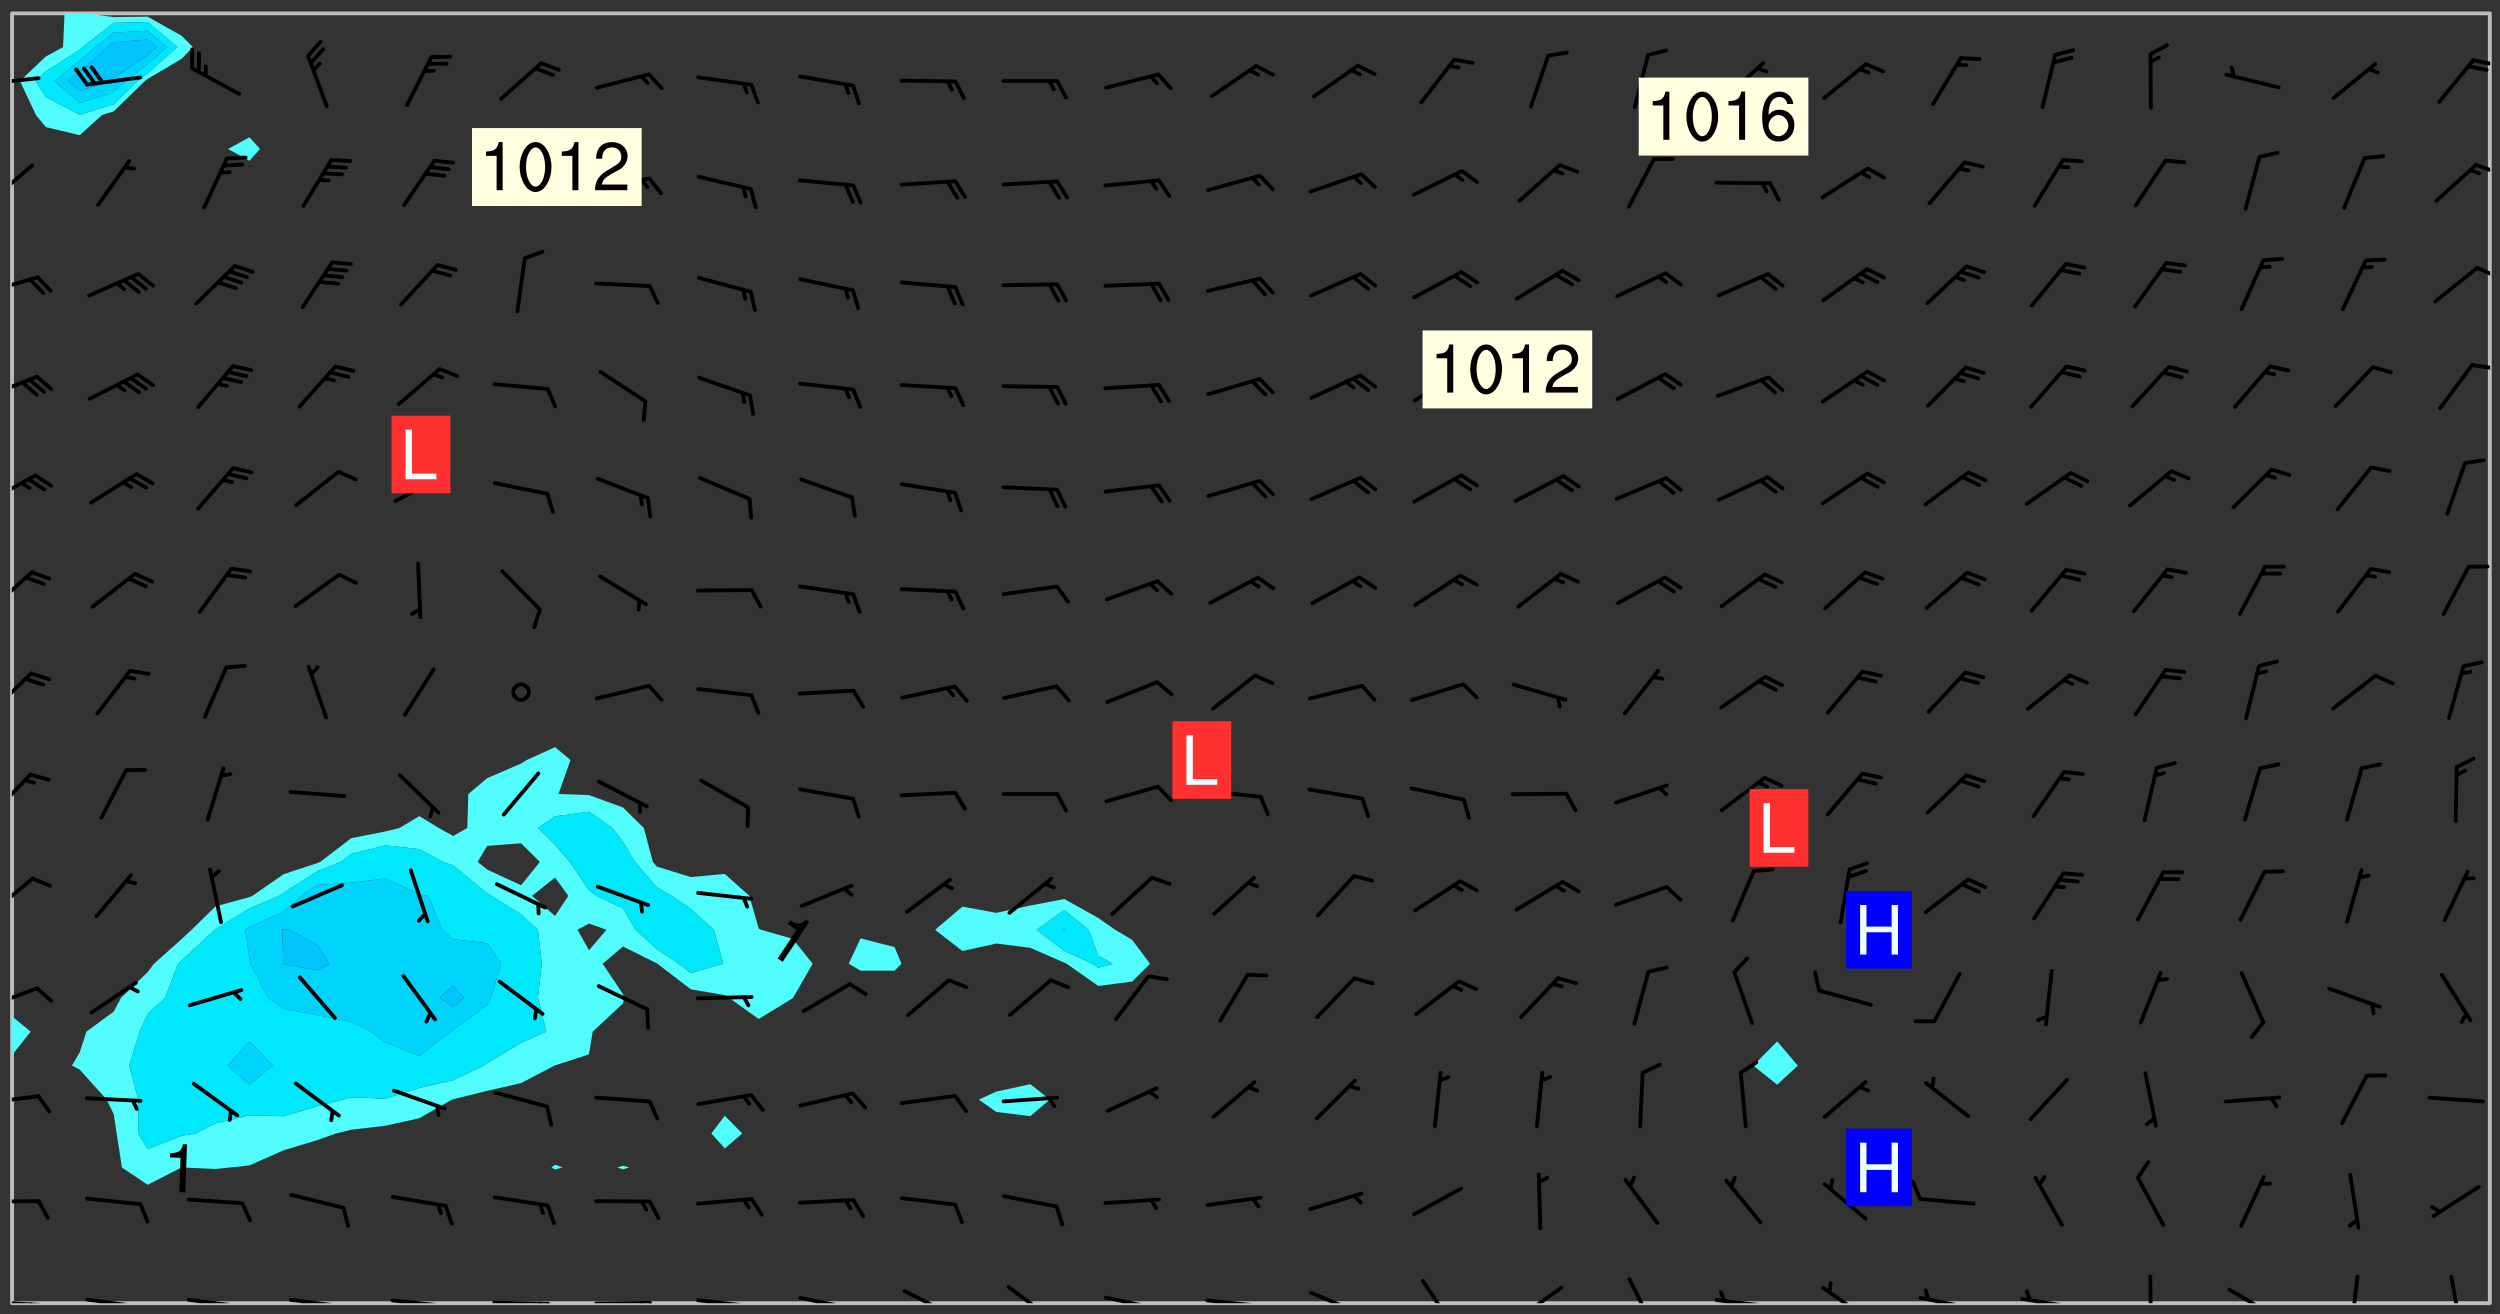 <svg xmlns="http://www.w3.org/2000/svg" role="img" xmlns:xlink="http://www.w3.org/1999/xlink" viewBox="142.45 309.95 326.84 171.84"><rect x="142.45" y="309.95" width="326.84" height="171.84" fill="#333333" stroke="none"/><defs><clipPath id="a"><path d="M144 447h1v33.328h-1zm0 0"/></clipPath><clipPath id="b"><path d="M144 311.672h1V443h-1zm0 0"/></clipPath><clipPath id="c"><path d="M144 311.672h324v168.656H144zm0 0"/></clipPath><clipPath id="d"><path d="M145 311.672h23V328h-23zm0 0"/></clipPath><clipPath id="e"><path d="M467 311.672h1v168.656h-1zm0 0"/></clipPath><clipPath id="f"><path d="M144 479h4v1.328h-4zm0 0"/></clipPath><clipPath id="g"><path d="M147 480h2v.328h-2zm0 0"/></clipPath><clipPath id="h"><path d="M146 480h2v.328h-2zm0 0"/></clipPath><clipPath id="i"><path d="M153 479h9v1.328h-9zm0 0"/></clipPath><clipPath id="j"><path d="M160 480h2v.328h-2zm0 0"/></clipPath><clipPath id="k"><path d="M159 480h2v.328h-2zm0 0"/></clipPath><clipPath id="l"><path d="M166 479h9v1.328h-9zm0 0"/></clipPath><clipPath id="m"><path d="M173 480h3v.328h-3zm0 0"/></clipPath><clipPath id="n"><path d="M172 480h2v.328h-2zm0 0"/></clipPath><clipPath id="o"><path d="M180 479h8v1.328h-8zm0 0"/></clipPath><clipPath id="p"><path d="M187 480h2v.328h-2zm0 0"/></clipPath><clipPath id="q"><path d="M186 480h2v.328h-2zm0 0"/></clipPath><clipPath id="r"><path d="M193 479h9v1.328h-9zm0 0"/></clipPath><clipPath id="s"><path d="M200 480h2v.328h-2zm0 0"/></clipPath><clipPath id="t"><path d="M199 480h2v.328h-2zm0 0"/></clipPath><clipPath id="u"><path d="M206 480h9v.328h-9zm0 0"/></clipPath><clipPath id="v"><path d="M213 480h3v.328h-3zm0 0"/></clipPath><clipPath id="w"><path d="M212 480h2v.328h-2zm0 0"/></clipPath><clipPath id="x"><path d="M220 480h8v.328h-8zm0 0"/></clipPath><clipPath id="y"><path d="M227 480h2v.328h-2zm0 0"/></clipPath><clipPath id="z"><path d="M226 480h2v.328h-2zm0 0"/></clipPath><clipPath id="A"><path d="M233 479h8v1.328h-8zm0 0"/></clipPath><clipPath id="B"><path d="M240 480h2v.328h-2zm0 0"/></clipPath><clipPath id="C"><path d="M246 479h9v1.328h-9zm0 0"/></clipPath><clipPath id="D"><path d="M253 480h2v.328h-2zm0 0"/></clipPath><clipPath id="E"><path d="M260 478h8v2.328h-8zm0 0"/></clipPath><clipPath id="F"><path d="M274 477h7v3.328h-7zm0 0"/></clipPath><clipPath id="G"><path d="M286 479h9v1.328h-9zm0 0"/></clipPath><clipPath id="H"><path d="M292 480h2v.328h-2zm0 0"/></clipPath><clipPath id="I"><path d="M300 479h8v1.328h-8zm0 0"/></clipPath><clipPath id="J"><path d="M306 480h1v.328h-1zm0 0"/></clipPath><clipPath id="K"><path d="M313 478h8v2.328h-8zm0 0"/></clipPath><clipPath id="L"><path d="M328 477h5v3.328h-5zm0 0"/></clipPath><clipPath id="M"><path d="M340 478h7v2.328h-7zm0 0"/></clipPath><clipPath id="N"><path d="M355 476h4v4.328h-4zm0 0"/></clipPath><clipPath id="O"><path d="M366 479h9v1.328h-9zm0 0"/></clipPath><clipPath id="P"><path d="M367 478h2v2.328h-2zm0 0"/></clipPath><clipPath id="Q"><path d="M380 478h7v2.328h-7zm0 0"/></clipPath><clipPath id="R"><path d="M393 479h8v1.328h-8zm0 0"/></clipPath><clipPath id="S"><path d="M393 478h2v2.328h-2zm0 0"/></clipPath><clipPath id="T"><path d="M406 479h9v1.328h-9zm0 0"/></clipPath><clipPath id="U"><path d="M407 478h2v2.328h-2zm0 0"/></clipPath><clipPath id="V"><path d="M423 476h1v4.328h-1zm0 0"/></clipPath><clipPath id="W"><path d="M433 478h8v2.328h-8zm0 0"/></clipPath><clipPath id="X"><path d="M449 476h2v4.328h-2zm0 0"/></clipPath><clipPath id="Y"><path d="M462 476h3v4.328h-3zm0 0"/></clipPath><clipPath id="Z"><path d="M144 466h4v2h-4zm0 0"/></clipPath><clipPath id="aa"><path d="M144 453h4v2h-4zm0 0"/></clipPath><clipPath id="ab"><path d="M144 438h4v4h-4zm0 0"/></clipPath><clipPath id="ac"><path d="M144 424h3v6h-3zm0 0"/></clipPath><clipPath id="ad"><path d="M144 410h3v7h-3zm0 0"/></clipPath><clipPath id="ae"><path d="M144 397h3v7h-3zm0 0"/></clipPath><clipPath id="af"><path d="M144 384h3v6h-3zm0 0"/></clipPath><clipPath id="ag"><path d="M144 371h4v5h-4zm0 0"/></clipPath><clipPath id="ah"><path d="M144 358h4v5h-4zm0 0"/></clipPath><clipPath id="ai"><path d="M465 357h3v2h-3zm0 0"/></clipPath><clipPath id="aj"><path d="M144 345h4v4h-4zm0 0"/></clipPath><clipPath id="ak"><path d="M466 344h2v3h-2zm0 0"/></clipPath><clipPath id="al"><path d="M144 331h3v6h-3zm0 0"/></clipPath><clipPath id="am"><path d="M465 331h3v2h-3zm0 0"/></clipPath><clipPath id="an"><path d="M144 319h4v3h-4zm0 0"/></clipPath><clipPath id="ao"><path d="M465 317h3v2h-3zm0 0"/></clipPath><g id="ap" clip-path="url(#clip1)"><path fill="#fff" fill-opacity="0" fill-rule="evenodd" d="M0 0h1000v1000H0zm0 0"/><path fill="#d3d3d3" fill-opacity="0" fill-rule="evenodd" d="M162.152 355.867l-.234.293.059.234.117.172.176.234.293.348.113.059.117-.172.059-.234.176-.176.465-.176h.699l.234.293.289.816.059.176.176.23.352.234.699.699.172.176.234.348.234.41.289.582.41.465.23.234.234.176.117.23.176.293.172 1.164v.234l.059.289.059.117.117.117.348.41.117.172.176.176.176.234.117.172.172.352.059.234.234.406.234-.059-.176.176-.059.93h-.582l-.234-.113-.348.113-.117.117-.059.293-.059.176-.117.172-.465.293-.059.234-.059.113v.645l.059.172v.41l.059.059v.406l.059.406.117.176.059.059.23.641-.059.293v.699l-.059.582v.234l-.059.23-.055.352v1.922l.055.117h.426l-.367.117-.023.352.891 1.168 1.742.539 1.34.359v.539l.09.809.535.715 1.52.27.891-.086.09 1.164.535.18 1.16-.18 2.055-.984 1.16-.363 1.879-.176 1.695-.18-.18.719-1.516.086-1.25.09-.805.27-1.074.809.27.719.535.898-.18.625-.266.809.266 1.078.625.898.805.18 1.25-.18-.266.723.098.504.055.293v.172l.059.293v.406l.176.117.352.117h.406l.293-.176.113-.117.059-.117.117-.23.059-.176.352-.465.23-.176.176-.059.176.059.059.176.117.988.055.469.059.172.117.234.176.059.816.059h.289l.117.234.059.406.059.352v1.105l.117.293.117.348.289.699.176.352.582.754.352.176.172.059.469.234.641.465.348.234.293.176.293.055.23.062.816.348.293.176.113.172.352.352.117.176.523.641v.289l.059.352v.348l.059.352.059.289.117.059.172.059h.176l.582.234.176.117.176.289.176.234.113.234.293.23.117.117v.41l.059.055.289.234.234.117.059.117.117.172.059.117.23.234.059.176.234.059.117.059-.117.113-.059.117v.117l-.117.293-.117.289v.582l.176.117.117.059.059.117.117.117.113.059.176.348.059.352.059.406v.176l-.059.176-.117.699v.172l.117.176.293.293h.406l.176.117.117.172.117.293v.234h-.527l-.23-.234h-.234l-.176.059-.059.699.059.348.117.176.176.41.117.23.289.469.176.055h.523l.234.059.758.641.059.293v.234l.059.059.23.348v.352l-.117.172v.293l.293.289.293.176.172.059.293.176.293.117.582.406.289.234.293.176.219.16.016.012.23.176.641.523.176.234.117.176.176.176.113.172v.641l.117.176.469.117.582.117.234.059.23.113.293.117.113.059.586.352.289.172.176.062.176.055.176.059.699.352.289.176.234.055.289.176.234.117.641.406.293.117.172.059.234.059.41.059.23.059.234.117.059.172-.41.176.469.059.059.293.113.234.176.055.234.059.176.059.406.117.641.234.117.172.059.234v.176l-.059.117-.059.406.234.234.117.059.348.117.641.23.176.117.289.117.176.176.234.465.582 1.105.176.176.348.176.176.117.352.117 1.047.523.234.059.465.113.293.059.465.176.758.582.234.234.348.465.176.176.289.234.816.699.293.176.289.289.293.176.293.289.695.641.176.176.293.234.289.234.469.289.641.582.348.234.234.293.348.348.352.465.934.992.348.406.117.176.234.059.113.117.645.176.23.113.234.059.293.176.23.117.934.699.406.406.234.176.406.176.234.117.816.348.348.234.234.117.293.289.23.117.758.352.352.172.23.059.293.117.234.059.871.176h.816l.469.23.172.059.875.699.465.117.293.059.176.059.23.059.469.059.348.059.352.059.406.059h.293l.172.059v.23l.176.176h.293l.348.059.352.059.699.117h.641l.465-.234.293-.176.172-.117.41-.172.289-.176.934-.465.469-.293.523-.293.465-.172.465-.176 1.051-.465.289-.117.41-.117.289-.117.527-.176 1.516-.699.582-.348.289-.059.293-.059.348-.117.875-.23.352-.117h.113l.234-.059.875-.234.234-.059h.812l.352-.059.816-.117.172-.059.352-.055.293-.059.23-.059.816-.176.176-.059h.348l.234-.059.465-.117.758-.172.234-.059h.348l.41-.117.289-.059 1.285-.059h.289l.41-.059.23-.059h.176l.875-.117h.406l.41-.117h.348l.352-.113.871-.059h1.75l1.047.289.41.117.289.117.352.117.289.117 1.051.172.289.059h.293l.293.059.172.059.41.059.172.059.117.059h.117l.117.059.352.059h.113l.41.066 1.922.395 1.926.395 1.52.449 1.695.719 2.145.805 1.605-.719 1.43-.805 1.16-1.078 1.25-.449 3.035-.719 1.875-.359 2.145-1.348 2.234-1.254 2.5-1.258 1.695-.449 1.785-.18 1.16-.27.625.539 1.34-.27.715-.988.984-1.344.445-.18.805-.359 1.875-.539 1.785-.449 1.25-.27 1.16-.09 1.699-.09 1.961-.27 1.25-.09h.539l.625-.09h.891l2.145-.18 2.41-.18 2.59-.09 1.695.18 1.609.09 1.43.359 1.16.719 1.875.988 1.16 1.527.266.715.629.09.355.898.535.539.535 1.527 1.074.359h.535l-.805.535.09 1.707.715 2.695.891.805.895.988.715 1.258 1.785.539 1.52-.18.355 1.344 1.609-.805.98-.539.27.27.316-.215.219-.145.801.449.449-.359h.355l.535-.27.539-.719.535-.27.625-.988 1.16.449.84.371 1.395.617 1.695-.18h1.605l1.785.09.18-1.707.535-1.344.805.27.492.848.402.406-.09.539v.359l.715.449.711-.27h1.43l.359.988.445 1.258.715 1.344 1.25.629 1.695.629.715-.18.18-.539.98-.09.449.359.086 1.258-.266.629-.535.18v.539l.715.984.266.539.984.988.801 1.078-.266.359-.09.898-.625 2.332-.355 2.066-.09 1.793-.18.719-.09.539v1.438l-.98 1.883-.359 1.707-.535.898-.805 1.168-.266.539 2.055 1.254.086.359-.355.539-.09-.18v.809l.09 1.438-.445.715-1.074.094-.266.715.535.898.805.719 1.16.809 1.34.27.445.359-.355.449-1.789-.09-1.25-.449-.715-.719-.625-.09-.176 3.59-.188 1.309h89.359V311.703h-55.27v49.082l.762.125 3.289.543 2.023 2.836v2.754l2.352.332 2.348.332h4.051l-1.379 4.16-2.023.707-2.023.703-.543.344-2.594 1.617-.188.117-2.023-2.078-.73-2.742-2.672-2.078-1.375-3.5-.066-.082-1.957-2.672 2.75-1.418v-49.082H294.422v91.414l.117.031.133.012.074.074.105.047.09.059.086.059.09.059.297.297.059.09.031.117.027.117.016.137-.031.117-.059.09-.059.086-.043.105-.047.102-.027.121v.145l.176.27.148.148.074.086.074.074.043.105.062.09.059.086.043.105.059.09.047.102.043.105.059.086.117.18.074.074.062.086.059.09.043.105.059.09.059.086.062.09.059.09.043.102.117.18.074.074.059.086.074.074.09.059.105.047h.148l.133-.016.133.016.102-.047.074-.074.047-.102-.016-.133v-.148l-.047-.105-.027-.117-.047-.102-.027-.121-.043-.102-.062-.09-.043-.102-.043-.105-.031-.117-.016-.133-.012-.137.086-.059.059-.086.121-.031.043.105.016.133v.117l.059.102.059.09.09.059.148.148.059.09.043.105-.012.102.086.059.105.047.086.059.09.059.074.074-.117.027-.105.047-.086.059-.074.074-.059.09-.062.086-.027.121-.047.102-.043.105-.031.117-.012.133-.016.133v.148l.027.117.047.105.043.102.059.09.074.074.09.059.074.074.09.059.059.09.043.105.047.102.117.031.133.016h.148l.117-.031.105.043.043.105.047.102.027.121L299.5 410l.027.117.031.121.027.117.105.043.102.047.133-.016.148.148.062.086.074.074.07.074.09.062.105.043.102.043.117.031.137.016.117-.031.074-.074.027-.117-.012-.133-.031-.121-.027-.117.043-.105h.117l.09.062.117.027h.148l.133.016h.148l.133.016.133-.016h.148l.133-.016.133-.012.137.012.117-.027.133-.016.191-.059-.059.176-.016.133-.027.121-.016.133-.059.086-.133.016-.105.047-.105.043-.117.031-.117.027-.266.031h-.148l-.133.016-.074.074.059.086.148.148.117.18.074.07.09.062.09.059.086.059.09.059.102.043.105.062.105.043.086.059.105.047.102.043.18.117.059.09-.043.102-.047.105.016.133.223.223.059.09.043.102.031.121.043.102.016.133.031.117.012.137.031.117.148.148.102.043.105.043.117.031.133.016.137.016h.117l.117-.031.09-.059.043-.105.047-.102.043-.105.031-.117.012-.133v-.148l-.012-.133-.016-.133-.031-.117-.043-.105-.047-.105-.043-.102-.043-.105-.016-.133.016-.133.027-.117.031-.117.027-.121.047-.102.09-.059.086-.062.074-.074.09-.059.223-.223.059-.086.074-.074.117-.18.059-.086v-.148l-.074-.074-.102-.047-.105-.043-.102-.043-.059-.09-.047-.105-.027-.117.09-.059.117-.031.102-.043.18-.117.148-.148.012-.133-.012-.105-.09-.059-.133.016h-.148l-.133.016-.133-.016-.121-.031-.086-.059-.074-.074-.059-.09-.062-.086-.117-.18-.059-.086.031-.121.086-.059.121-.031.059-.086v-.121l-.031-.117-.059-.09-.059-.086-.047-.105-.027-.117-.016-.133.059-.09.074-.074.09-.059.117-.18.074-.074.059-.086.148-.148.121-.031.133-.016.133.016.074.074.043.105.016.133-.031.117-.117.031-.133.012-.148.148-.043.105-.047.102-.027.121-.031.117v.148l.031.117.043.105.059.09.074.07.074.074.117.031.121.027.117-.027.133-.016h.117l.09.059.074.074.047.105.059.086.102.047.133.016.105.043.086.059-.012.105-.074.074-.18.117-.059.09-.09.059-.07.074-.074.074-.062.09-.027.117-.016.133.016.133-.016.133v.148l.016.133.027.117.031.121.074.074.09.059.086.059.09.059.117.031v.086l-.102.047-.09.059-.266.031-.117.027h-.148l-.105.043-.102.047-.059.09-.062.234-.012.133-.031.121-.016.133v.293l-.012.133.012.137.016.133.133.016.133.012.121.031.086.059.074.074.047.105.043.102.016.133v.445l-.016.133v.445l.031.266.027.117.016.133.031.117.086.211.031.266v.148l-.031.117-.027.117-.031.121-.027.117-.031.117-.031.121-.012.133-.016.133.09.059.117-.031.102.016.047.105-.031.266v.441l-.043.105-.047.105-.043.102-.043.105-.059.086-.031.121-.043.117-.031.117-.016.133.016.133.059.09.105.047.086.059.059.086-.012.137-.031.117-.043.102v.445l-.016.133v.148l-.031.117-.043.105-.027.117-.047.105-.043.102-.031.121-.027.117-.031.133-.031.117-.027.117-.043.105-.031.117-.031.121-.012.133-.016.133v.297l.027.117v.148l.047.398.027.117.059.09.121.031h.148l.133-.016.059.09v.117l-.059.09-.09.059-.102.043-.105.047-.09.059-.086.059-.137.016-.117-.031-.133-.016-.102.047-.062.086-.012.137-.016.133-.031.117-.027.117-.016.133-.031.121v.297l.016.133.031.117v.148l.012.133v.148l-.027.117-.047.102-.027.121-.031.117-.059.09-.074.074-.102.043-.105.047-.117.027-.121.031-.102-.047.059-.086.105-.047.027-.117.031-.117.027-.121.031-.117v-.148l.016-.133-.031-.117-.043-.105-.105.016-.074.074-.102.043-.09.062-.074.074-.043.102-.016.133-.031.117L304.25 426l-.031.117-.027.117-.031.121-.027.117-.031.117-.043.105-.09.059h-.09l-.117-.031-.031-.086.016-.137-.031-.117v-.148l-.012-.133v-.148l-.062-.234-.027-.121-.043-.102-.047-.105-.059-.086-.059-.09-.043-.105-.062-.086-.148-.148-.07-.074-.105-.047-.105-.043-.102-.043-.297-.297-.09-.074-.086-.059-.105-.043-.09-.062-.086-.059-.105-.043-.09-.059-.086-.062-.074-.07-.105-.047-.086-.059-.105-.043-.09-.062-.102-.043-.105-.043-.086-.059-.105-.047-.105-.043-.102-.047-.09-.059-.102-.043-.105-.043-.09-.062-.117-.027-.133-.016-.133.016H299.75l-.133.016-.117-.031-.09-.059-.074-.074-.09-.059-.102-.047h-.148l-.121-.027-.102-.043-.074-.074-.117-.18-.09-.059-.102-.043-.09-.062-.105-.043-.09-.059-.086-.059-.105-.047-.059-.086-.059-.09-.043-.105-.047-.102-.074-.074-.086-.059-.074-.074-.09-.059-.223-.223-.043-.105-.031-.266.105-.043h.145l.105.043.074.074.09.059.086.059.105.047.09.059.148.148.07.074.148.148.062.086.074.074.086.059.074.074.09.062.09.059.086.059.27.176.102.047.105.043.102.043.047-.074.059-.086.074-.074.07-.074.105.043.074.074.059.09.043.102.047.105.043.105.121.027.117-.027.074-.09.043-.105.059-.09.074-.074.105-.043.117-.027.133.012.09.059.148.148.059.09.043.105.047.102.043.105.043.102.105.047.105.043.133.016.086-.059.059-.09.074-.074.105-.043.117.027.105.047.102.043.105.043.102.047.18.117v.117l-.016.133.016.133.016.137.059.086.102.047.121.027.117.031h.148l.117-.031.059-.09.18-.117.059-.09.074-.074.059-.086.117-.18.18-.117.117.031.09.059.043.074-.016.133v.117l.09.059h.148l.133-.016.133-.012.266-.031.105-.043.117-.031.121-.027.074-.074.07-.074.062-.09-.016-.105-.047-.102-.102-.043-.105-.016-.117.027-.266.031h-.148l-.074-.074-.09-.059-.117-.031-.117-.027-.133-.016h-.148l-.133.016h-.297l-.105-.047-.148-.148-.043-.102-.059-.09.223-.223.086-.059.105-.043.117-.031.133-.016.133.016.137.016.102.043.133-.012.09-.062.102-.043.062-.09-.047-.102-.09-.059-.117-.031-.102-.043-.059-.09-.062-.09v-.117l.016-.133.105-.047.074-.07v-.121l-.09-.059-.031-.117.09-.059.074-.074.043-.105.059-.09.047-.102.016-.133v-.148l-.047-.105-.043-.102-.09-.059-.133-.016-.102-.043-.137-.016-.117-.031h-.445l-.133-.016-.133-.012-.133-.016-.117-.031h-.148l-.133-.016-.133-.012-.266-.031-.121-.043-.086-.059-.074-.074v-.148l.012-.133.105-.047.102-.043.133-.016h.152l.133-.016h.293l.121.031.102.043.09.059.234.062.121-.047.09-.059.102-.043.133-.016.105.043.102.047.133.012.121-.027h.145l.121-.031.117-.027.105-.047.074-.074.086-.059.148-.148.059-.086.047-.105.027-.117.016-.105-.102-.043-.09-.059-.117-.031-.105-.043-.09-.062-.074-.086-.074-.074-.102-.043-.105-.047-.102-.043-.059-.09-.047-.102-.086-.211-.062-.086-.059-.09-.074-.074-.086-.059h-.27l-.117.031-.09.059-.102.043-.133.016-.105-.016-.027-.117-.062-.09-.117-.031-.102-.043-.148-.148-.031-.117-.016-.105.074-.074.18-.117.117-.027.117-.031.137.016.102.043.105.043.102.047.105.043.117.031.133.016.117.027.133.016.105-.016.09-.059-.074-.074-.105-.043-.074-.074-.074-.09-.148-.148-.086-.059-.09-.059-.074-.074-.09-.059-.102-.047-.121-.027-.102-.047-.105-.043-.117-.031-.102-.043-.121-.031h-.148l-.117.031-.105.043-.086.062-.18.117-.086.059-.09.059-.105.047-.086.059-.105.043-.102.043-.105.047-.074.074-.059.09-.059.086-.047.105-.059.086-.074.074-.133-.012-.117-.031h-.117l-.074.074-.09.059-.074.074-.09.059-.086.059-.105.047-.102.043-.137.016-.102-.043-.148-.148-.105-.047h-.086l-.105.047-.102.043-.121.031-.117-.031-.074-.074v-.117l.031-.121.074-.07.059-.09.074-.074.117-.031.105-.043h.293l.133-.016.137-.016.102-.043.09-.059.102-.047.09-.059.133-.012.09.059.133.012.09-.059.086-.059.105-.043.09-.059.086-.062.09-.059.148-.148.059-.086.059-.09.105-.043.133-.016.117.027.121.031.059-.059.059-.09.031-.266.027-.117.105.012.133.016.102-.043.09-.059.059-.09.074-.074.059-.09.047-.102.012-.133-.012-.133-.047-.105-.148-.148-.059-.09-.059-.086-.043-.105v-.445l.016-.133v-.148l.012-.133-.059-.059-.09.059-.102-.043-.18-.117-.086-.059-.062-.09-.059-.09-.074-.074-.086-.059-.121.031-.102.012-.105.047-.086.059-.105.043-.148.148-.09.059-.086.059-.09.062-.105.043-.133.016v-.121l.105-.043.117-.031.074-.07.043-.105v-.148l-.027-.117-.148-.148-.133-.016h-.148l-.117.031-.105.043-.102.043-.09.062-.117.027-.074-.074.012-.133-.043-.102-.043-.105-.09-.059-.117.027-.121.031-.117.031-.102.043-.121.031-.102.043-.105.043-.09.059-.102.016v-.117l.016-.133-.059-.09-.074.043-.148.148-.059.09-.074.074-.047.105-.043.102-.074.074-.059.09-.074.074-.059.086-.074.074-.09.062-.074.07-.074.074-.102.016-.133.016-.105-.043v-.121l.148-.148.043-.102.059-.09.047-.102.043-.105.059-.09.031-.117.043-.102.031-.121.027-.117.047-.105.043-.102.043-.105.074-.07.09-.062.09-.059.102-.043h.297l.266-.031.105-.043-.074-.074-.117-.031-.105-.043-.09-.059-.102-.047-.09-.059-.102-.043-.105-.043-.09-.062-.086-.059-.105-.043-.102-.043-.121-.031-.117-.031-.102-.043L297.5 410.25l-.102-.043-.09-.059-.043-.105-.016-.133.102-.043.133-.016.137.016.133-.016.102-.043.059-.09.016-.105-.09-.059-.074-.074-.102-.043-.09-.059-.148-.148-.043-.105-.016-.133v-.293l-.059-.09-.09-.059-.074-.074-.043-.105-.031-.117-.059-.09-.074-.074-.117-.027-.074-.074-.09-.059-.09-.062-.086-.059-.074-.074-.059-.086-.047-.105-.086-.059-.148-.148-.195-.059-.133.016-.102.043-.074.074-.047.102-.043.105-.059.09-.059.086-.297.297-.09.059h-.086l-.062-.086-.043-.105.031-.117.059-.09.027-.117-.012-.133-.09-.062-.105.047-.117.027-.117.031-.27.176-.102.047-.117.027-.105.047-.09.059-.102.043-.059-.086-.047-.105.016-.133.047-.105.07-.074.074-.07.059-.09v-.148l-.043-.105h-.238l-.102.047-.031.117-.027.117-.031.121-.074.043-.133.016-.074-.047-.043-.102-.043-.105-.047-.102-.043-.105-.121.031-.102.043-.133.016-.117.031-.105.043-.09.059-.102.047-.121.027-.133.016-.102-.043-.059-.09-.047-.105-.043-.102-.043-.105v-.117l.059-.09.086-.059.18-.117.102-.047.105-.043.105-.059.102-.043.09-.062.102-.043.105-.059.102-.047.09-.059.105-.043.102-.043.09-.062.102-.043.137-.016.117.031.102.043.121.031.102.043.105.047.102.043.105.043.102.047.105.043.102.043.105.047.086.059.105.043.117.031.105.043.102.047.09.059.105.043.102.043.105.047.117.027.102.047.121.027h.148l.086-.059.016-.102.059-.09-.027-.117-.074-.074-.117-.18-.074-.074-.09-.074-.18-.117-.086-.059-.105-.043-.102-.047-.27-.176-.059-.09-.074-.074-.059-.09-.043-.102-.031-.117-.016-.137v-.562l-.012-.133-.016-.133-.031-.117-.016-.133-.012-.133-.031-.121-.223-.223-.059-.086-.016-.105.031-.117.133-.016v-91.414H172.992v1.453l-.059.234-.352 1.051-.172.523-.117.348-.176.41-.117.172-.234.293-.23.059h-.352l-.117.059-.23.406v.293l.117.176.23.23.117.234.641.758.293.465.176.234.23.352.234.348.641.816.176.465.172.41.117.695.176.469.117 1.398.059.465v.875l.117 1.047v4.781l-.059.465-.352 1.281-.176.523-.113.41-.352.93L172.934 336l-.234.582-.117.176-.172.348-.176.406-.352.816-.059.293-.113.293-.117.289-.059.176-.117.875-.059.406-.059.117-.059.176-.059.172-.23.527-.117.172v.234l-.117.234-.059.172-.176.586v.289l-.059.176v.293l-.059.113-.059.527v.172l-.055.234v2.621l-.176.816-.117.176-.176.234-.117.172-.113.234-.586.934-.23.289-.293.465-.176.234-.289.352-.352.699-.113.23-.176.41-.176.23-.406.527-.816.699-.293.172-.289.234-.176.117-.176.176-.523.406-.527.176-.172.176-.234.055-.641.176h-.758m12.211 31.023l-1.074.449.359.895 1.25-.715.445-.539-.98-.09"/><path fill="#d3d3d3" fill-opacity="0" fill-rule="evenodd" d="M201.508 416.598h-.895l.449.629.98.359.805-.09.445-.988-.176.09-.715-.355-.895.355m154.621 59.07l-.059-.523v-.293l.113-.293.059-.23.469-.469h.113l.117-.113.117-.059h.176l.234-.059h.348l.234.059.117.059.23.172.059.176.117.582v.293l-.117.176-.172.289-.176.176-.527.523-.23.234-.117.059h-.176l-.117-.059-.406-.293-.176-.117-.117-.059-.059-.113-.055-.117m6.641-10.957l-.059-.172v-1.109l.059-.172.176-.059.172-.059h.176l.234-.059.117.059.059.699-.059.172-.117.176-.117.059-.234.523-.113.059h-.234l-.059-.117m9.613-14.391l-.117-.176v-.699l.293-.875.117-.172.176-.352.113-.23.117-.293.352-.758.117-.23.172-.234h.176l.117-.059h.641l.117.059.234.234.172.113.352.293.117.117.113.176v.113l.117.059.117.117v.699l-.059.176v.23l-.059.176-.348 1.051-.117.23-.117.234-.117.059-.23.234-.641.289h-.875l-.41-.117-.641-.465"/><path fill="none" stroke="#bebebe" stroke-linecap="round" stroke-linejoin="round" stroke-miterlimit="10" stroke-width=".5" d="M467.957 311.695H144.027v168.625h323.93v-168.625"/><g clip-path="url(#a)"><path fill="#fff" fill-opacity="0" fill-rule="evenodd" d="M144 475.891v4.438h.004H144v-32.418 27.98"/></g><g clip-path="url(#b)"><path fill="#fff" fill-opacity="0" fill-rule="evenodd" d="M144 440.383v2.422-131.133h.004H144V440.383"/></g><path fill="#50fcfc" fill-rule="evenodd" d="M144 442.805v5.105h.004v-5.105H144"/><g clip-path="url(#c)"><path fill="#fff" fill-opacity="0" fill-rule="evenodd" d="M144.004 480.328v-32.418l2.453-3.09-2.453-2.016V311.672h6.883l-.191 4.438-2.258 1.23-3.375 3.207 2.086 4.438 1.289 1.578 4.438 1.062 2.918-2.641 1.523-.473 4.07-3.965.367-.273 4.438-2.633 1.484-1.531-1.484-1.484-4.438-2.496-4.438.051-3.867-.508h21.617v16.23l-2.805 1.523 2.805 1.543 1.379-1.543-1.379-1.523v-16.23h39.949v95.949l-3.711 1.695-.73.457-4.438 1.91-2.465 2.07-.129 4.438-1.844 1.051-1.902-1.051-2.535-1.547-2.566 1.547-1.875.457-4.438.875-4.062 3.105-.375.152-4.438 1.465-4.066 2.824-.375.156-4.438 1.215-3.133 3.066-1.305 1.207-3.609 3.23-.828 1.094-3.465 3.344-.973 1.816-3.566 2.621-.875 2.691-1.016 1.75 1.016.523 3.516 3.914.926 1.895.387 2.543.684 4.438 3.367 2.266 4.438-2.266h.023l4.414.199 1.953-.199 2.484-.27 4.441-1.965 4.438-1.348 2.41-.855 2.027-.5 4.438-.516 4.441-.98 4.293-2.441.145-.039 4.438-1.102 4.438-1.012 4.355-2.285.086-.031v12.996l-.477.348.477.277.996-.277-.996-.348v-12.996l4.438-1.445.484-2.965 3.953-3.688v21.227l-.734.215.734.254.824-.254-.824-.215v-21.227l.168-.75-.168-.473-2.648-3.965 2.648-2.254 4.438 2.203.074.051 4.363 3.34 4.441.758v15.773l-1.762 2.32 1.762 1.953 2.289-1.953-2.289-2.32v-15.773l.535.34 3.902 2.785 4.438-2.715.055-.07 2.559-4.438-2.613-3.262-4.121-1.176-.316-.168-1.227-4.27-3.211-2.871-4.441.414-4.438-1.375-.523-.609-1.184-4.438-2.73-2.676-4.438-1.621-3.992-.141 1.574-4.438-2.02-1.695v-95.949h39.941v120.949l-1.551 3.324 1.551.906 4.441-.004.914-.902-.914-2.18-4.441-1.145V311.672h26.633v115.805l-4.438.859-4.441.953-4.438-.812-3.578 3.031 3.578 2.77 4.438-.977 4.441.566v17.816l-4.441.973-2.301 1.043 2.301 1.625 4.441.543 2.543-2.168-2.543-2.016v-17.816l4.438 1.934.32.145 4.117 2.902 4.438-.578 2.336-2.324-2.336-3.117-2.215-1.32-2.223-1.555-4.438-2.477V311.672h93.203v134.418l-3.121 3.172 3.121 2.5 2.691-2.5-2.691-3.172V311.672h93.203v168.656H144.004"/></g><path fill="#50fcfc" fill-rule="evenodd" d="M146.457 444.82l-2.453 3.09v-5.105l2.453 2.016"/><g clip-path="url(#d)"><path fill="#50fcfc" fill-rule="evenodd" d="M147.148 324.984l-2.086-4.438 3.375-3.207 2.258-1.23.191-4.438h2.562l3.867.508 4.438-.051v.691l-4.438.117-4.059 3.172-.383.34-4.438 2.844-1.32 1.254 1.32 2.07 4.438 2.344 4.441-1.383 3.113-3.031 1.324-.996 3.895-3.441-3.895-3.289v-.691l4.438 2.496 1.484 1.484-1.484 1.531-4.438 2.633-.367.273-4.07 3.965-1.523.473-2.918 2.641-4.438-1.062-1.289-1.578"/></g><path fill="#00e8fc" fill-rule="evenodd" d="M148.438 322.617l-1.32-2.07 1.32-1.254 4.438-2.844.383-.34 4.059-3.172 4.438-.117v1.145l-4.438.242-2.438 1.902-2.004 1.781-3.328 2.656 3.328 2.863 4.441-1.387 1.512-1.477 2.926-2.195 2.539-2.242-2.539-2.145v-1.145l3.895 3.289-3.895 3.441-1.324.996-3.113 3.031-4.441 1.383-4.438-2.344"/><path fill="#00d4fc" fill-rule="evenodd" d="M152.875 323.41l-3.328-2.863 3.328-2.656 2.004-1.781 2.438-1.902 4.438-.242v1.148l-4.438.359-.816.637-3.625 3.223-1.523 1.215 1.523 1.312 4.176-1.312.266-.426 4.438-2.969 1.18-1.043-1.18-.996v-1.148l2.539 2.145-2.539 2.242-2.926 2.195-1.512 1.477-4.441 1.387"/><path fill="#00c4fc" fill-rule="evenodd" d="M152.875 321.859l-1.523-1.312 1.523-1.215 3.625-3.223.816-.637 4.438-.359 1.18.996-1.18 1.043-4.438 2.969-.266.426-4.176 1.312"/><path fill="#50fcfc" fill-rule="evenodd" d="M152.875 449.785l-1.016-.523 1.016-1.75.875-2.691 3.566-2.621.973-1.816 3.465-3.344.828-1.094 3.609-3.23 1.305-1.207 3.133-3.066 4.438-1.215.375-.156 4.066-2.824 4.438-1.465.375-.152 4.062-3.105 4.438-.875v1.812l-4.438 1.117-1.375 1.051-3.062 1.223-4.438 2.816-.574.402-3.867 1.629-4.438 2.711-.098.098-4.34 4.016-.473.422-1.664 4.438-2.301 2.109-1.051 2.328-1.363 4.441 1.195 4.438-.02 4.438 1.238 2.047 4.438-1.742L168 458.137l2.629-1.332 4.438-1.039 4.441.117 4.438-1.316 3.332-.867 1.105-.285 4.438.168 4.441-1.395 4.438-1.027 4.008-1.898.43-.324 4.438-2.664 3.301-1.453-1.098-4.438.5-4.438-.496-4.438-2.207-2.016-3.879-2.422-.559-.328-4.438-3.656-1.336-.457-3.102-1.668-4.441-.5v-1.812l1.875-.457 2.566-1.547 2.535 1.547 1.902 1.051 1.844-1.051.129-4.438 2.465-2.07 4.438-1.91v10.422l-4.438.344-1.242 2.09 1.242 1.004 4.438 2.051 2.453-3.055-2.453-2.434v-10.422l.73-.457 3.711-1.695 2.02 1.695-1.574 4.438 3.992.141v2.164l-4.438.613-2.227 1.52 2.227 2.207v4.273l-3.008 2.398 3.008 2.629 1.738-2.629-1.738-2.398v-4.273l1.922 2.23 2.516 3.715v4.344l-1.5.82 1.5 2.672 2.281-2.672-2.281-.82v-4.344l.98.727 3.457 1.621 1.664 2.816 2.773 2.527 2.855 1.91 1.582 1.211 4.238-1.211-1.223-4.438-3.016-2.75-2.508-1.688-1.93-1.113-2.871-3.328-1.566-2.652-1.391-1.785-3.047-2.133v-2.164l4.438 1.621 2.73 2.676 1.184 4.438.523.609 4.438 1.375 4.441-.414 3.211 2.871 1.227 4.27.316.168 4.121 1.176 2.613 3.262-2.559 4.438-.055.07-4.438 2.715-3.902-2.785-.535-.34-4.441-.758-4.363-3.34-.074-.051-4.438-2.203-2.648 2.254 2.648 3.965.168.473-.168.75-3.953 3.688-.484 2.965-4.438 1.445-.086.031-4.355 2.285-4.438 1.012-4.438 1.102-.145.039-4.293 2.441-4.441.98-4.438.516-2.027.5-2.41.855-4.438 1.348-4.441 1.965-2.484.27-1.953.199-4.414-.199h-.023l-4.438 2.266-3.367-2.266-.684-4.438-.387-2.543-.926-1.895-3.516-3.914"/><path fill="#00e8fc" fill-rule="evenodd" d="M160.535 453.699l-1.195-4.438 1.363-4.441 1.051-2.328 2.301-2.109 1.664-4.438.473-.422 4.34-4.016.098-.098 4.438-2.711 3.867-1.629.574-.402 4.438-2.816 3.062-1.223 1.375-1.051 4.438-1.117v4.336l-4.438.559-4.438.277-2.094 1.438-2.344 2.07-4.441 2.012-.566.355.566 3.707v10.887l-2.848 3.16 2.848 2.496 3.047-2.496-3.047-3.16v-10.887l.125.73 2.281 4.438 2.035 1.465 4.438.809 4.438.922 2.551 1.242 1.887 1.402 4.441 1.785 4.102-3.188.336-.234 4.438-3.227.512-.977 1.324-4.438-1.836-2.68-4.438-.512-1.445-1.246-1.812-4.438-1.18-.211-4.441-2.062v-4.336l4.441.5 3.102 1.668 1.336.457 4.438 3.656.559.328 3.879 2.422 2.207 2.016.496 4.438-.5 4.438 1.098 4.438-3.301 1.453-4.438 2.664-.43.324-4.008 1.898-4.438 1.027-4.441 1.395-4.438-.168-1.105.285-3.332.867-4.438 1.316-4.441-.117-4.438 1.039L168 458.137l-1.809.305-4.438 1.742-1.238-2.047.02-4.438"/><path fill="#00d4fc" fill-rule="evenodd" d="M175.066 451.758l-2.848-2.496 2.848-3.16 3.047 3.16-3.047 2.496"/><path fill="#50fcfc" fill-rule="evenodd" d="M175.066 330.969l-2.805-1.543 2.805-1.523 1.379 1.523-1.379 1.543"/><path fill="#00d4fc" fill-rule="evenodd" d="M175.066 435.215l-.566-3.707.566-.355 4.441-2.012v2.293l-.156.074.113 4.438.043.055 4.438.824 1.582-.879-1.582-2.465-3.641-1.973-.797-.074v-2.293l2.344-2.07 2.094-1.438 4.438-.277 4.438-.559 4.441 2.062 1.18.211 1.812 4.438 1.445 1.246v6.059l-1.805 1.57 1.805 1.219 1.395-1.219-1.395-1.57v-6.059l4.438.512 1.836 2.68-1.324 4.438-.512.977-4.438 3.227-.336.234-4.102 3.188-4.441-1.785-1.887-1.402-2.551-1.242-4.438-.922-4.438-.809-2.035-1.465-2.281-4.438-.125-.73"/><path fill="#00c4fc" fill-rule="evenodd" d="M179.465 435.945l-.113-4.438.156-.074.797.074 3.641 1.973 1.582 2.465-1.582.879-4.438-.824-.043-.055m22.234 5.656l-1.805-1.219 1.805-1.57 1.395 1.57-1.395 1.219"/><path fill="#fff" fill-opacity="0" fill-rule="evenodd" d="M206.137 420.539l-1.242 2.09 1.242 1.004 4.438 2.051 2.453-3.055-2.453-2.434-4.438.344m8.879 4.133l-3.008 2.398 3.008 2.629 1.738-2.629-1.738-2.398"/><path fill="#00e8fc" fill-rule="evenodd" d="M215.016 420.398l-2.227-2.207 2.227-1.52 4.438-.613 3.047 2.133 1.391 1.785 1.566 2.652 2.871 3.328 1.93 1.113 2.508 1.688 3.016 2.75 1.223 4.438-4.238 1.211-1.582-1.211-2.855-1.91-2.773-2.527-1.664-2.816-3.457-1.621-.98-.727-2.516-3.715-1.922-2.23"/><path fill="#50fcfc" fill-rule="evenodd" d="M215.016 462.852l-.477-.277.477-.348.996.348-.996.277"/><path fill="#fff" fill-opacity="0" fill-rule="evenodd" d="M219.453 430.688l-1.5.82 1.5 2.672 2.281-2.672-2.281-.82"/><path fill="#50fcfc" fill-rule="evenodd" d="M223.891 462.828l-.734-.254.734-.215.824.215-.824.254m13.316-2.738l-1.762-1.953 1.762-2.32 2.289 2.32-2.289 1.953m17.75-23.238l-1.551-.906 1.551-3.324 4.441 1.145.914 2.18-.914.902-4.441.004m13.316-2.574l-3.578-2.77 3.578-3.031 4.438.812 4.441-.953 4.438-.859v1.445l-3.633 2.586 3.633 2.75 3.688 1.688.75.527 1.902-.527-1.902-1.066-1.25-3.371-3.188-2.586v-1.445l4.438 2.477 2.223 1.555 2.215 1.32 2.336 3.117-2.336 2.324-4.438.578-4.117-2.902-.32-.145-4.438-1.934-4.441-.566-4.438.977m4.438 21.047l-2.301-1.625 2.301-1.043 4.441-.973 2.543 2.016-2.543 2.168-4.441-.543"/><path fill="#00e8fc" fill-rule="evenodd" d="M281.59 434.258l-3.633-2.75 3.633-2.586v2.414l-.242.172.242.184.211-.184-.211-.172v-2.414l3.188 2.586 1.25 3.371 1.902 1.066-1.902.527-.75-.527-3.688-1.688"/><path fill="#00d4fc" fill-rule="evenodd" d="M281.59 431.691l-.242-.184.242-.172.211.172-.211.184"/><path fill="#50fcfc" fill-rule="evenodd" d="M374.793 451.762l-3.121-2.5 3.121-3.172 2.691 3.172-2.691 2.5"/><g clip-path="url(#e)"><path fill="#fff" fill-opacity="0" fill-rule="evenodd" d="M467.996 480.328H468V311.672h-.004H468v168.656h-.004"/></g><path fill="#fff" fill-opacity="0" fill-rule="evenodd" d="M240.418 435.008l4.863 3.234 5.516-8.293-4.863-3.234-5.516 8.293"/><path fill-rule="evenodd" d="M247.832 430.176l.422.285-3.484 5.242-.656-.438 2.488-3.738-1.156-.77.309-.461.5.254.238.094.242.055.246-.004.262-.082.281-.164.309-.273"/><path fill="#fff" fill-opacity="0" fill-rule="evenodd" d="M162.609 467.523l5.836.207.352-9.953-5.84-.207-.348 9.953"/><path fill-rule="evenodd" d="M166.391 459.523l.508.02-.219 6.289-.789-.027.16-4.484-1.387-.051.02-.555.559-.047.254-.043.234-.082.207-.133.184-.203.148-.289.121-.395"/><g clip-path="url(#f)"><path fill="none" stroke="#000" stroke-linecap="round" stroke-linejoin="round" stroke-miterlimit="10" stroke-width=".5" d="M147.508 480.551l-7.016-.441"/></g><g clip-path="url(#g)"><path fill="none" stroke="#000" stroke-linecap="round" stroke-linejoin="round" stroke-miterlimit="10" stroke-width=".5" d="M147.508 480.551l1.012 2.234"/></g><g clip-path="url(#h)"><path fill="none" stroke="#000" stroke-linecap="round" stroke-linejoin="round" stroke-miterlimit="10" stroke-width=".5" d="M146.484 480.484l.508 1.117"/></g><g clip-path="url(#i)"><path fill="none" stroke="#000" stroke-linecap="round" stroke-linejoin="round" stroke-miterlimit="10" stroke-width=".5" d="M160.797 480.809l-6.961-.961"/></g><g clip-path="url(#j)"><path fill="none" stroke="#000" stroke-linecap="round" stroke-linejoin="round" stroke-miterlimit="10" stroke-width=".5" d="M160.797 480.809l.844 2.305"/></g><g clip-path="url(#k)"><path fill="none" stroke="#000" stroke-linecap="round" stroke-linejoin="round" stroke-miterlimit="10" stroke-width=".5" d="M159.781 480.668l.426 1.152"/></g><g clip-path="url(#l)"><path fill="none" stroke="#000" stroke-linecap="round" stroke-linejoin="round" stroke-miterlimit="10" stroke-width=".5" d="M174.117 480.77l-6.973-.883"/></g><g clip-path="url(#m)"><path fill="none" stroke="#000" stroke-linecap="round" stroke-linejoin="round" stroke-miterlimit="10" stroke-width=".5" d="M174.117 480.77l.871 2.293"/></g><g clip-path="url(#n)"><path fill="none" stroke="#000" stroke-linecap="round" stroke-linejoin="round" stroke-miterlimit="10" stroke-width=".5" d="M173.102 480.641l.438 1.148"/></g><g clip-path="url(#o)"><path fill="none" stroke="#000" stroke-linecap="round" stroke-linejoin="round" stroke-miterlimit="10" stroke-width=".5" d="M187.43 480.773l-6.969-.891"/></g><g clip-path="url(#p)"><path fill="none" stroke="#000" stroke-linecap="round" stroke-linejoin="round" stroke-miterlimit="10" stroke-width=".5" d="M187.43 480.773l.871 2.293"/></g><g clip-path="url(#q)"><path fill="none" stroke="#000" stroke-linecap="round" stroke-linejoin="round" stroke-miterlimit="10" stroke-width=".5" d="M186.418 480.645l.434 1.148"/></g><g clip-path="url(#r)"><path fill="none" stroke="#000" stroke-linecap="round" stroke-linejoin="round" stroke-miterlimit="10" stroke-width=".5" d="M200.754 480.699l-6.988-.742"/></g><g clip-path="url(#s)"><path fill="none" stroke="#000" stroke-linecap="round" stroke-linejoin="round" stroke-miterlimit="10" stroke-width=".5" d="M200.754 480.699l.918 2.277"/></g><g clip-path="url(#t)"><path fill="none" stroke="#000" stroke-linecap="round" stroke-linejoin="round" stroke-miterlimit="10" stroke-width=".5" d="M199.738 480.59l.457 1.141"/></g><g clip-path="url(#u)"><path fill="none" stroke="#000" stroke-linecap="round" stroke-linejoin="round" stroke-miterlimit="10" stroke-width=".5" d="M214.09 480.398l-7.027-.141"/></g><g clip-path="url(#v)"><path fill="none" stroke="#000" stroke-linecap="round" stroke-linejoin="round" stroke-miterlimit="10" stroke-width=".5" d="M214.09 480.398l1.105 2.191"/></g><g clip-path="url(#w)"><path fill="none" stroke="#000" stroke-linecap="round" stroke-linejoin="round" stroke-miterlimit="10" stroke-width=".5" d="M213.066 480.379l.555 1.094"/></g><g clip-path="url(#x)"><path fill="none" stroke="#000" stroke-linecap="round" stroke-linejoin="round" stroke-miterlimit="10" stroke-width=".5" d="M227.402 480.289l-7.023.078"/></g><g clip-path="url(#y)"><path fill="none" stroke="#000" stroke-linecap="round" stroke-linejoin="round" stroke-miterlimit="10" stroke-width=".5" d="M227.402 480.289l1.18 2.152"/></g><g clip-path="url(#z)"><path fill="none" stroke="#000" stroke-linecap="round" stroke-linejoin="round" stroke-miterlimit="10" stroke-width=".5" d="M226.383 480.301l.586 1.074"/></g><g clip-path="url(#A)"><path fill="none" stroke="#000" stroke-linecap="round" stroke-linejoin="round" stroke-miterlimit="10" stroke-width=".5" d="M240.695 480.723l-6.98-.785"/></g><g clip-path="url(#B)"><path fill="none" stroke="#000" stroke-linecap="round" stroke-linejoin="round" stroke-miterlimit="10" stroke-width=".5" d="M240.695 480.723l.906 2.281"/></g><g clip-path="url(#C)"><path fill="none" stroke="#000" stroke-linecap="round" stroke-linejoin="round" stroke-miterlimit="10" stroke-width=".5" d="M253.965 481.02l-6.891-1.383"/></g><g clip-path="url(#D)"><path fill="none" stroke="#000" stroke-linecap="round" stroke-linejoin="round" stroke-miterlimit="10" stroke-width=".5" d="M253.965 481.02l.703 2.352"/></g><g clip-path="url(#E)"><path fill="none" stroke="#000" stroke-linecap="round" stroke-linejoin="round" stroke-miterlimit="10" stroke-width=".5" d="M266.965 481.922l-6.262-3.188"/></g><g clip-path="url(#F)"><path fill="none" stroke="#000" stroke-linecap="round" stroke-linejoin="round" stroke-miterlimit="10" stroke-width=".5" d="M279.969 482.426l-5.637-4.195"/></g><g clip-path="url(#G)"><path fill="none" stroke="#000" stroke-linecap="round" stroke-linejoin="round" stroke-miterlimit="10" stroke-width=".5" d="M293.902 481.059l-6.875-1.461"/></g><g clip-path="url(#H)"><path fill="none" stroke="#000" stroke-linecap="round" stroke-linejoin="round" stroke-miterlimit="10" stroke-width=".5" d="M292.902 480.848l.34 1.18"/></g><g clip-path="url(#I)"><path fill="none" stroke="#000" stroke-linecap="round" stroke-linejoin="round" stroke-miterlimit="10" stroke-width=".5" d="M307.273 480.695l-6.988-.734"/></g><g clip-path="url(#J)"><path fill="none" stroke="#000" stroke-linecap="round" stroke-linejoin="round" stroke-miterlimit="10" stroke-width=".5" d="M306.258 480.59l.461 1.137"/></g><g clip-path="url(#K)"><path fill="none" stroke="#000" stroke-linecap="round" stroke-linejoin="round" stroke-miterlimit="10" stroke-width=".5" d="M320.336 481.691l-6.48-2.727"/></g><g clip-path="url(#L)"><path fill="none" stroke="#000" stroke-linecap="round" stroke-linejoin="round" stroke-miterlimit="10" stroke-width=".5" d="M332.352 483.258l-3.883-5.855"/></g><g clip-path="url(#M)"><path fill="none" stroke="#000" stroke-linecap="round" stroke-linejoin="round" stroke-miterlimit="10" stroke-width=".5" d="M346.59 478.293l-5.73 4.07"/></g><g clip-path="url(#N)"><path fill="none" stroke="#000" stroke-linecap="round" stroke-linejoin="round" stroke-miterlimit="10" stroke-width=".5" d="M355.48 477.18l3.121 6.297"/></g><g clip-path="url(#O)"><path fill="none" stroke="#000" stroke-linecap="round" stroke-linejoin="round" stroke-miterlimit="10" stroke-width=".5" d="M366.867 479.922l6.98.816"/></g><g clip-path="url(#P)"><path fill="none" stroke="#000" stroke-linecap="round" stroke-linejoin="round" stroke-miterlimit="10" stroke-width=".5" d="M367.883 480.039l-.445-1.141"/></g><g clip-path="url(#Q)"><path fill="none" stroke="#000" stroke-linecap="round" stroke-linejoin="round" stroke-miterlimit="10" stroke-width=".5" d="M380.789 478.32l5.766 4.02"/></g><path fill="none" stroke="#000" stroke-linecap="round" stroke-linejoin="round" stroke-miterlimit="10" stroke-width=".5" d="M381.629 478.902l.145-1.215"/><g clip-path="url(#R)"><path fill="none" stroke="#000" stroke-linecap="round" stroke-linejoin="round" stroke-miterlimit="10" stroke-width=".5" d="M393.543 479.625l6.887 1.406"/></g><g clip-path="url(#S)"><path fill="none" stroke="#000" stroke-linecap="round" stroke-linejoin="round" stroke-miterlimit="10" stroke-width=".5" d="M394.547 479.828l-.348-1.176"/></g><g clip-path="url(#T)"><path fill="none" stroke="#000" stroke-linecap="round" stroke-linejoin="round" stroke-miterlimit="10" stroke-width=".5" d="M406.832 479.77l6.938 1.117"/></g><g clip-path="url(#U)"><path fill="none" stroke="#000" stroke-linecap="round" stroke-linejoin="round" stroke-miterlimit="10" stroke-width=".5" d="M407.844 479.934l-.398-1.16"/></g><g clip-path="url(#V)"><path fill="none" stroke="#000" stroke-linecap="round" stroke-linejoin="round" stroke-miterlimit="10" stroke-width=".5" d="M423.566 476.816l.098 7.027"/></g><g clip-path="url(#W)"><path fill="none" stroke="#000" stroke-linecap="round" stroke-linejoin="round" stroke-miterlimit="10" stroke-width=".5" d="M439.961 482.109l-6.059-3.559"/></g><g clip-path="url(#X)"><path fill="none" stroke="#000" stroke-linecap="round" stroke-linejoin="round" stroke-miterlimit="10" stroke-width=".5" d="M449.832 483.816l.828-6.977"/></g><g clip-path="url(#Y)"><path fill="none" stroke="#000" stroke-linecap="round" stroke-linejoin="round" stroke-miterlimit="10" stroke-width=".5" d="M464.191 483.785l-1.262-6.914"/></g><g clip-path="url(#Z)"><path fill="none" stroke="#000" stroke-linecap="round" stroke-linejoin="round" stroke-miterlimit="10" stroke-width=".5" d="M147.512 466.992l-7.023.043"/></g><path fill="none" stroke="#000" stroke-linecap="round" stroke-linejoin="round" stroke-miterlimit="10" stroke-width=".5" d="M147.512 466.992l1.168 2.16m12.129-1.777l-6.988-.723m6.988.723l.926 2.273m12.402-2.395l-7.012-.48m7.012.48l1 2.242m12.223-1.645l-6.828-1.676m6.828 1.676l.602 2.375m12.766-2.629l-6.93-1.168m6.93 1.168l.777 2.324m-1.785-2.496l.387 1.164m13.941-1.047l-6.945-1.059m6.945 1.059l.812 2.316m-1.82-2.469l.406 1.156m13.957-1.512l-7.023-.043m7.023.043l1.141 2.176m-2.16-2.18l.566 1.086m13.758-1.414l-7 .621m7-.621l1.336 2.055m-2.355-1.965l.668 1.027m13.676-.984l-7.02.355m7.02-.355l1.258 2.105m-2.281-2.055l.629 1.055m13.688-.508l-6.977-.84m6.977.84l.887 2.289m12.387-2.031l-6.895-1.355m6.895 1.355l.715 2.348m12.66-3.254l-7.012.457m5.992-.391l.645 1.043m13.664-1.359l-6.961.957m5.949-.82l.719.996M320.461 466l-6.73 2.027m5.75-1.73l.863.871m13.148-1.84l-6.164 3.371M343.625 463.5l.199 7.027m-.168-6.004l1.066-.605m10.234.27l4.168 5.652m-3.562-4.832l.531-1.105m12.039.391l4.449 5.441m-3.805-4.648l.477-1.133m11.73.797l5.375 4.527m-4.594-3.867l.258-1.199m11.461 2.496l7 .613m-7-.613l-.957-2.262m16.055-.496l3.438 6.129m-2.938-5.238l.664-1.031m12.203.113l3.332 6.184m-3.332-6.184l1.363-2.043m15.098 1.949l-2.961 6.371m2.531-5.445l1.227-.066m11.574 5.797l-1.07-6.941m.914 5.934l-.98.734m10.965-1.293l5.906-3.809m-5.047 3.254l-1.07-.598"/><g clip-path="url(#aa)"><path fill="none" stroke="#000" stroke-linecap="round" stroke-linejoin="round" stroke-miterlimit="10" stroke-width=".5" d="M147.488 453.27l-6.977.859"/></g><path fill="none" stroke="#000" stroke-linecap="round" stroke-linejoin="round" stroke-miterlimit="10" stroke-width=".5" d="M147.488 453.27l1.406 2.012m11.93-1.414l-7.02-.336m6 .285l.523 1.109m13.148.832l-5.691-4.121m4.863 3.523l-.168 1.215m14.281-.574l-5.633-4.203m4.812 3.59l-.188 1.215m14.82-1.531l-6.625-2.344m5.66 2.004l.18 1.211m14.18-1.129l-6.785-1.828m6.785 1.828l.547 2.391m12.879-3.059l-7.008-.492m7.008.492l.996 2.242m12.277-3.078l-6.926 1.18m6.926-1.18l1.5 1.941m-2.508-1.77l.75.969m13.531-1.352L247.098 454.5m6.844-1.602l1.617 1.848m-2.613-1.613l.809.922m13.562-.828l-6.961.945m6.961-.945l1.434 1.988m11.906-1.762l-7.012.488m5.992-.414l.648 1.039m13.371-2.34l-6.379 2.945m5.449-2.516l.977.738m12.758-1.965l-5.363 4.539m4.586-3.879l1.137.453m12.766-1.324l-4.98 4.961m4.254-4.238l1.176.359m10.75-2.098l-.746 6.988m.637-5.969l1.137-.457m12.262-.562l-.695 6.992m.594-5.977l1.133-.465m12.105-.566l-.34 7.02m.34-7.02l2.223-1.043m10.59 1.055l.664 6.996m-.664-6.996l2.047-1.352m14.273 2.57l-5.348 4.559m4.57-3.895l1.141.449m7.512-1l5.535 4.332m-4.73-3.699l.215-1.211m12.672 5.32l4.781-5.148m11.605 6.02L422.938 450.25m1.16 5.895l-.953.773m17.289-3.484l-7.004.527m5.984-.449l.656 1.039m11.793-3.973l-3.23 6.242m3.23-6.242l2.453-.027m5.738 2.906l7.012.484"/><g clip-path="url(#ab)"><path fill="none" stroke="#000" stroke-linecap="round" stroke-linejoin="round" stroke-miterlimit="10" stroke-width=".5" d="M147.293 439.16l-6.586 2.445"/></g><path fill="none" stroke="#000" stroke-linecap="round" stroke-linejoin="round" stroke-miterlimit="10" stroke-width=".5" d="M147.293 439.16l1.836 1.629m11.102-2.363l-5.832 3.918m4.984-3.348l1.082.578M174 439.391l-6.742 1.984m5.762-1.695l.859.879m12.363 2.484l-4.594-5.316m17.684 5.496l-4.141-5.68m3.535 4.852l-.535 1.105m15.191-1.004l-5.617-4.223m4.801 3.605l-.191 1.215m14.688-1.199l-6.344-3.023m6.344 3.023l.109 2.449m13.547-4.051l-7.027.184m6.004-.16l.605 1.07m13.254-2.773l-6.07 3.539m6.07-3.539l2.086 1.293m10.867-1.801l-5.348 4.559m5.348-4.559l2.285.902m11.035-.898l-5.355 4.547m5.355-4.547l2.281.906m10.48-1.43l-4.246 5.598m4.246-5.598l2.422.391m10.57-.609l-3.602 6.031m3.602-6.031l2.453.121m11.488.355l-4.855 5.078m4.855-5.078l2.363.668m11.312-.266l-5.578 4.277m5.578-4.277l2.23 1.016m-3.043-.395l1.117.508m12.641-1.539l-4.84 5.094m4.84-5.094l2.367.656m-3.07.086l1.184.328m11.328-1.914l-1.824 6.785m1.824-6.785l2.391-.551m8.848.629l2.332 6.629m-2.332-6.629l1.66-1.809m9.434 4.188l6.773 1.871m-6.773-1.871l-.535-2.398m15.574 6.43l3.324-6.191m-3.324 6.191l-2.453-.012m17.051.406l.762-6.984m-.652 5.969l-1.141.457m16.031-6.195l-2.609 6.523m2.23-5.574l1.219-.133m12.586 5.66l-2.832-6.43m2.832 6.43l-1.52 1.93m16.723-3.953l-6.609-2.379m5.648 2.031l.176 1.215m12.672.914l-3.75-5.945m3.203 5.082l-.609 1.062"/><g clip-path="url(#ac)"><path fill="none" stroke="#000" stroke-linecap="round" stroke-linejoin="round" stroke-miterlimit="10" stroke-width=".5" d="M146.699 424.82l-5.398 4.5"/></g><path fill="none" stroke="#000" stroke-linecap="round" stroke-linejoin="round" stroke-miterlimit="10" stroke-width=".5" d="M146.699 424.82l2.273.926m10.598-1.371l-4.512 5.387m3.855-4.602l1.199.25m9.805-1.781l1.426 6.879m-1.219-5.879l.945-.785m9.648 4.613l6.453-2.777m11.195 4.723l-2.215-6.668m1.895 5.699l-.848.887m16.539-1.723l-6.328-3.055m5.41 2.609l.047 1.227m14.32-1.102l-6.598-2.418m5.641 2.066l.168 1.215m14.297-1.68l-6.98-.781m5.965.664l.453 1.141m13.645-2.734l-6.512 2.637m5.562-2.254l.941.789m12.883-1.953l-5.633 4.199m4.812-3.59l1.109.523m12.934-1.254l-5.449 4.441m4.656-3.793l1.129.477m12.844-1.277l-5.18 4.746m5.18-4.746l2.312.816m11.016-.805l-5.203 4.723m4.445-4.035l1.156.414m12.688-1.332l-4.746 5.184m4.746-5.184l2.375.613m11.516.07l-5.898 3.816m5.898-3.816l2.145 1.191m-3-.637l1.07.598m13.156-1.066l-6.008 3.645m6.008-3.645l2.109 1.258m-2.984-.727l1.055.629m13.449-.488l-6.637 2.301m6.637-2.301l1.801 1.672m9.566-3.758l-2.742 6.473m2.742-6.473l2.445-.215m10.074-.016l-1.148 6.934m1.148-6.934l2.324-.781m-2.492 1.789l2.324-.781m13.367 1.098l-5.566 4.285m5.566-4.285l2.234 1.012m-3.043-.391l2.234 1.016m11.02-2.441l-3.824 5.895m3.824-5.895l2.445.211m-3.004.648l2.445.211m-3 .645l1.223.105m12.961-1.965l-3.336 6.184m3.336-6.184l2.453.012m-2.941.887l2.457.016m11.242-.969l-3.129 6.293m3.129-6.293l2.453-.062m10.25-.172l-1.906 6.762m1.629-5.777l1.199-.262m12.949-.516l-3.02 6.348m2.582-5.422l1.227-.055"/><g clip-path="url(#ad)"><path fill="none" stroke="#000" stroke-linecap="round" stroke-linejoin="round" stroke-miterlimit="10" stroke-width=".5" d="M146.43 411.215l-4.859 5.078"/></g><path fill="none" stroke="#000" stroke-linecap="round" stroke-linejoin="round" stroke-miterlimit="10" stroke-width=".5" d="M146.43 411.215l2.359.664m-3.066.074l1.18.332m12.035-1.648l-3.246 6.234m3.246-6.234l2.453-.02m10.27-.223l-2.059 6.719m1.758-5.742l1.207-.23m14.883 2.887l-7.008-.547m19.336 2.723l-5.035-4.902m4.305 4.191l-.344 1.176m14.133-5.605l-4.523 5.379m18.699-1.074l-6.242-3.227m5.336 2.758l.012 1.227m14.137-.625l-6.098-3.492m6.098 3.492l-.078 2.453m13.805-3.578l-6.918-1.242m6.918 1.242l.75 2.336m12.613-3.121l-7.02.328m7.02-.328l1.254 2.109m12.066-1.945h-7.027m7.027 0l1.152 2.168m12.027-3.129l-6.758 1.922m6.758-1.922l1.703 1.77m11.73-.445l-6.992-.727m6.992.727l.918 2.273m12.363-2.047l-6.926-1.18m6.926 1.18l.773 2.328m12.512-2.16l-6.863-1.516m6.863 1.516L334.5 416.875m12.738-3.156l-7.027.066m7.027-.066l1.172 2.156m11.961-3.246l-6.656 2.25m5.688-1.926l.891.844m12.871-2.152l-5.617 4.219m5.617-4.219l2.223 1.039m-3.039-.426l1.113.52m12.488-1.699l-4.559 5.348m4.559-5.348l2.398.531m-3.059.25l2.395.527m11.832-1.07l-5.059 4.875m5.059-4.875l2.332.758m-3.066-.051l2.332.762m11.184-1.922l-3.992 5.781m3.992-5.781l2.438.281m-3.02.559l1.219.141m11.477-1.512l-1.586 6.844m1.586-6.844l2.371-.633m-2.602 1.629l1.184-.316m12.559-.629l-1.98 6.742m1.98-6.742l2.402-.496m10.895.492l-1.945 6.75m1.945-6.75l2.398-.508m10.016.371l-.141 7.023m.141-7.023l2.188-1.109m-2.207 2.129l1.094-.555"/><g clip-path="url(#ae)"><path fill="none" stroke="#000" stroke-linecap="round" stroke-linejoin="round" stroke-miterlimit="10" stroke-width=".5" d="M146.527 398l-5.055 4.879"/></g><path fill="none" stroke="#000" stroke-linecap="round" stroke-linejoin="round" stroke-miterlimit="10" stroke-width=".5" d="M146.527 398l2.336.758m-3.07-.051l2.332.762m11.328-1.82l-4.273 5.578m4.273-5.578l2.418.402m-3.043.41l1.211.199m11.98-1.449l-2.777 6.453m2.777-6.453l2.445-.203m8.34.105l2.281 6.648m-1.949-5.68l.836-.895m15.168.285l-3.762 5.934m16.219-2.969l-.02-.199-.059-.191-.094-.176-.461-.379-.191-.055-.199-.023-.199.023-.191.055-.457.379-.098.176-.055.191-.02.199.02.199.055.191.098.18.457.375.191.059.199.02.199-.02.191-.059.461-.375.094-.18.059-.191.02-.199m15.707-.828l-6.828 1.66m6.828-1.66l1.633 1.832m11.758-.59l-6.98-.824m6.98.824l.891 2.285m12.441-2.891l-7.016.383m7.016-.383l1.27 2.102m11.977-2.645l-6.875 1.469m6.875-1.469l1.578 1.879m-2.578-1.664l.789.941m13.516-1.191l-6.855 1.543m6.855-1.543l1.602 1.859m11.547-2.395l-6.523 2.609m6.523-2.609l1.875 1.586m10.945-2.449l-5.531 4.336m5.531-4.336l2.242.996m11.719.336l-6.824 1.672m6.824-1.672l1.637 1.832m11.625-2.031l-6.715 2.07m6.715-2.07l1.738 1.73m11.59.289l-6.746-1.965m5.766 1.68l.25 1.199m12.836-4.668l-4.324 5.539m3.695-4.73l1.207.211m13.453-.262l-5.758 4.023m5.758-4.023l2.188 1.117m-3.023-.531l2.184 1.117m11.363-2.367l-4.547 5.355m4.547-5.355l2.398.523m-3.059.254l2.395.523m11.707-1.191l-4.801 5.133m4.801-5.133l2.367.637m-3.066.109l2.367.637m11.988-1.012l-5.484 4.395m5.484-4.395l2.254.969m-3.051-.332l1.125.484m12.219-1.832l-3.945 5.816m3.945-5.816l2.438.262m-3.012.586l2.438.262m10.316-1.613l-1.676 6.824m1.676-6.824l2.379-.605m-2.625 1.598l1.191-.301m14.312.57l-5.562 4.297m5.562-4.297l2.234 1.012m9.246-2.246l-1.891 6.77m1.891-6.77l2.395-.527m-2.672 1.512l1.199-.266"/><g clip-path="url(#af)"><path fill="none" stroke="#000" stroke-linecap="round" stroke-linejoin="round" stroke-miterlimit="10" stroke-width=".5" d="M146.609 384.77l-5.219 4.707"/></g><path fill="none" stroke="#000" stroke-linecap="round" stroke-linejoin="round" stroke-miterlimit="10" stroke-width=".5" d="M146.609 384.77l2.305.836m-3.066-.152l2.309.836m11.934-1.32l-5.551 4.309m5.551-4.309l2.238 1.008m-3.043-.379l2.238 1.004m11.188-2.309l-4.16 5.664m4.16-5.664l2.426.352m-3.031.473l2.426.352m12.266-.398l-5.703 4.105m5.703-4.105l2.199 1.086m8.41 4.477l-.293-7.02m.25 6l-1.059.621m16.73-.602l-4.918-5.02m4.918 5.02l-.742 2.34m14.605-3.031l-6.016-3.637m5.141 3.109l-.07 1.223m14.766-2.543l-7.027.062m7.027-.062l1.172 2.156m12.105-1.621l-6.953-1.012m6.953 1.012l.828 2.309m-1.84-2.457l.414 1.156m13.945-1.355l-7.02-.312m7.02.312l1.055 2.215m-2.074-2.262l.527 1.105m13.777-1.715l-6.957 1m6.957-1l1.449 1.98m11.695-2.672l-6.613 2.379m6.613-2.379l1.816 1.648m-2.781-1.301l.91.824m13.168-1.629l-6.211 3.293m6.211-3.293l2.031 1.375m-2.938-.895l1.02.688m13.176-1.207l-6.16 3.375m6.16-3.375l2.055 1.344m-2.949-.855l1.023.676m13.047-1.402l-5.879 3.848m5.879-3.848L335.5 386.379m-3.004-.621l1.074.59m12.941-1.367l-5.57 4.285m5.57-4.285l2.234 1.016m-3.047-.391l1.117.508m13.312-.668l-6.176 3.355m6.176-3.355l2.047 1.352m-2.945-.863l2.047 1.352m11.902-2.254l-5.648 4.184m5.648-4.184l2.215 1.059m-3.035-.449l2.215 1.059m11.711-1.922l-5.227 4.695m5.227-4.695l2.305.84m-3.066-.16l2.305.844m11.809-1.484l-5.301 4.613m5.301-4.613l2.293.879m-3.062-.207l2.289.879m11.41-1.93l-4.531 5.371m4.531-5.371l2.398.516m-3.059.266l2.398.516m11.508-1.355l-4.391 5.488m4.391-5.488l2.41.453m-3.051.348l1.207.227m12.211-1.383l-3.316 6.199m3.316-6.199l2.453.008m-2.938.895l2.453.008m11.828-.598l-4.277 5.574m4.277-5.574l2.418.402m-3.043.41l1.211.199m12.234-1.328l-3.293 6.207m3.293-6.207l2.457-.004"/><g clip-path="url(#ag)"><path fill="none" stroke="#000" stroke-linecap="round" stroke-linejoin="round" stroke-miterlimit="10" stroke-width=".5" d="M147.078 372.113l-6.156 3.391"/></g><path fill="none" stroke="#000" stroke-linecap="round" stroke-linejoin="round" stroke-miterlimit="10" stroke-width=".5" d="M147.078 372.113l2.055 1.34m-2.949-.848l2.051 1.344m-2.949-.852l1.027.672m13.977-1.832l-5.949 3.742m5.949-3.742l2.129 1.219m-2.996-.676l2.129 1.223m-2.992-.676l1.062.609m13.309-2.484l-4.598 5.312m4.598-5.312l2.391.547m-3.059.227l2.391.547m-3.062.227l1.199.273m13.918-1.336l-5.523 4.344m5.523-4.344l2.246.992m11.414-.465l-6.211 3.289m5.305-2.809l1.016.688m13.543 1.172l-6.887-1.391m6.887 1.391l.699 2.352m12.449-1.781l-6.555-2.531m6.555 2.531l.293 2.434m-1.246-2.801l.148 1.215m14.078-.746l-6.473-2.734m6.473 2.734l.219 2.445m13.176-2.648l-6.629-2.328m6.629 2.328l.371 2.426m13.098-3.035l-6.938-1.113m6.938 1.113l.793 2.324m-1.801-2.484l.395 1.16m13.969-1.395l-7.02-.32m7.02.32l1.055 2.215m-2.074-2.262l1.051 2.215m13.266-2.738l-6.98.82m6.98-.82l1.395 2.016m-2.41-1.898l1.395 2.016m12.816-2.711l-6.742 1.977m6.742-1.977l1.715 1.754m-2.695-1.469l1.715 1.758m12.43-2.461l-6.441 2.812m6.441-2.812l1.922 1.523m-2.859-1.113l1.922 1.523m12.176-2.242l-6.133 3.43m6.133-3.43l2.062 1.328m-2.953-.828l2.062 1.328m12.191-1.738l-6.23 3.25m6.23-3.25l2.023 1.387m-2.93-.914l2.023 1.387m12.324-1.598l-6.477 2.727m6.477-2.727l1.902 1.551m-2.848-1.156l1.902 1.551m12.309-2.055l-6.379 2.945m6.379-2.945L375.5 373.82m-2.883-1.059l1.953 1.484m12.023-2.387l-5.848 3.898m5.848-3.898l2.16 1.164m-3.012-.598l2.16 1.164m11.898-1.883l-5.629 4.203m5.629-4.203l2.219 1.047m-3.039-.438l2.223 1.047m11.969-1.578l-5.742 4.047m5.742-4.047l2.191 1.105m-3.027-.52l2.191 1.109m11.789-1.918l-5.402 4.492m5.402-4.492l2.273.926m-3.059-.273l1.137.465m12.762-1.344l-4.996 4.945m4.996-4.945l2.34.73m-3.066-.012l1.172.367m12.57-1.352l-4.398 5.477m4.398-5.477l2.414.457m9.863-1.035l-2.32 6.633m2.32-6.633l2.422-.375"/><g clip-path="url(#ah)"><path fill="none" stroke="#000" stroke-linecap="round" stroke-linejoin="round" stroke-miterlimit="10" stroke-width=".5" d="M147.27 359.207l-6.539 2.574"/></g><path fill="none" stroke="#000" stroke-linecap="round" stroke-linejoin="round" stroke-miterlimit="10" stroke-width=".5" d="M147.27 359.207l1.867 1.594m-2.82-1.219l1.867 1.594m-2.816-1.219l1.863 1.594m13.219-2.648l-6.266 3.184m6.266-3.184l2.008 1.41m-2.922-.949l2.008 1.41m-2.918-.945l2.008 1.41m-2.918-.949l1.004.707m14.184-3.18l-4.547 5.355m4.547-5.355l2.398.523m-3.059.254l2.398.523m-3.059.258l2.395.523m-3.059.254l1.199.262m14.168-2.543l-4.68 5.242m4.68-5.242l2.383.582m-3.062.18l2.383.586m-3.066.18l1.191.289m13.812-1.484l-5.332 4.578m5.332-4.578l2.285.895m-3.062-.227l1.145.445m13.781 1.496l-6.996-.637m6.996.637l.949 2.262m11.805-.656l-5.875-3.852m5.875 3.852l-.223 2.445m13.918-3.215l-6.637-2.309m6.637 2.309l.379 2.422m-1.344-2.758l.188 1.211m14.266-1.645l-6.984-.773m6.984.773l.906 2.281m-1.922-2.395l.453 1.141m13.895-1.215l-7.016-.398m7.016.398l1.027 2.23m-2.047-2.285l.512 1.113m13.828-1.199l-7.027-.113m7.027.113l1.117 2.184m-2.141-2.199l1.117 2.184m13.215-2.441l-7.016.434m7.016-.434l1.285 2.09m-2.305-2.027l1.281 2.09M307.152 359.5l-6.742 1.988m6.742-1.988l1.715 1.75m-2.695-1.461l1.715 1.75m12.398-2.516l-6.379 2.941m6.379-2.941l1.953 1.484m-2.879-1.059l1.953 1.488m-2.883-1.059l.977.742m14.012-1.945l-6.016 3.633m6.016-3.633l2.105 1.262m-2.98-.73l2.105 1.258m12.152-1.672l-6.148 3.402m6.148-3.402l2.055 1.336m-2.949-.844l2.055 1.34m12.191-1.766l-6.223 3.27m6.223-3.27l2.027 1.383m-2.934-.906l2.027 1.383m12.383-1.426l-6.602 2.402m6.602-2.402l1.824 1.641m-2.781-1.293l1.82 1.645m12.07-2.746l-5.84 3.906m5.84-3.906l2.164 1.16m-3.012-.59l2.16 1.16m-3.012-.594l1.082.582m13.484-2.262l-4.941 4.992m4.941-4.992l2.352.707m-3.07.02l2.352.707m-3.07.02l1.176.355m13.418-1.957l-4.621 5.293m4.621-5.293l2.387.555m-3.062.215l2.391.555m11.668-1.262l-4.762 5.168m4.762-5.168l2.375.617m-3.066.133l2.375.621m11.555-1.441l-4.605 5.309m4.605-5.309l2.391.551m-3.062.223l1.199.273m12.918-.93l-4.867 5.07m4.867-5.07l2.359.672m10.613-.961l-4.18 5.648"/><g clip-path="url(#ai)"><path fill="none" stroke="#000" stroke-linecap="round" stroke-linejoin="round" stroke-miterlimit="10" stroke-width=".5" d="M465.652 357.668l2.426.363"/></g><g clip-path="url(#aj)"><path fill="none" stroke="#000" stroke-linecap="round" stroke-linejoin="round" stroke-miterlimit="10" stroke-width=".5" d="M147.375 346.207l-6.75 1.941"/></g><path fill="none" stroke="#000" stroke-linecap="round" stroke-linejoin="round" stroke-miterlimit="10" stroke-width=".5" d="M147.375 346.207l1.707 1.762m-2.688-1.48l1.707 1.766m12.43-2.488l-6.434 2.824m6.434-2.824l1.926 1.523m-2.859-1.109l1.922 1.52m-2.859-1.109l1.926 1.52M157.723 347l.965.758m14.461-3.031l-5.035 4.902m5.035-4.902l2.336.75m-3.07-.035l2.336.75m-3.066-.039l2.336.75m-3.07-.035l2.336.75m12.594-3.371l-3.867 5.867m3.867-5.867l2.441.227m-3.004.625l2.441.23m-3.004.625l2.441.23m-3.004.621l2.441.23m13.008-2.441l-4.762 5.168m4.762-5.168l2.375.625m-3.066.129l2.375.621m9.738-2.27l-.973 6.957m.973-6.957l2.305-.844m14.031 4.496l-7.016-.348m7.016.348l1.043 2.219m12.156-1.48l-6.785-1.82m6.785 1.82l.551 2.391m-1.535-2.656l.273 1.195m14.074-1.121l-6.879-1.438m6.879 1.438l.684 2.355m-1.684-2.566l.34 1.18m14.035-1.391l-7-.594m7 .594l.965 2.254m-1.984-2.344l.965 2.258m13.383-2.523l-7.027.113m7.027-.113l1.188 2.148m-2.211-2.133l1.188 2.148m13.148-2.242l-7.023.27m7.023-.27l1.234 2.121m-2.258-2.082l1.234 2.121m13.012-2.836l-6.836 1.621m6.836-1.621l1.621 1.84m-2.617-1.605l1.621 1.844m12.488-2.68l-6.434 2.824m6.434-2.824l1.926 1.52m-2.863-1.109l1.926 1.52m12.203-2.184l-6.188 3.332m6.188-3.332l2.043 1.363m-2.941-.879l2.039 1.363m12.078-2.02l-5.992 3.676m5.992-3.676l2.113 1.246m-2.984-.711l2.113 1.246m12.254-1.441l-6.355 2.996m6.355-2.996l1.965 1.469m-2.891-1.031l.984.734m13.301-1.078l-6.441 2.809m6.441-2.809l1.922 1.527m-2.859-1.117l1.922 1.523m11.969-2.57l-5.719 4.082m5.719-4.082l2.195 1.094m-3.027-.5l2.195 1.094m-3.027-.5l1.098.547m13.578-2.102l-5.113 4.816m5.113-4.816l2.324.789m-3.066-.086l2.324.785m-3.07-.086l1.164.395m13.309-2.105l-4.453 5.434m4.453-5.434l2.406.484m-3.051.305l2.402.484m11.383-1.406l-4.105 5.703m4.105-5.703l2.434.328m-3.031.5l2.434.332m10.859-1.52L435.5 350.387m2.863-6.418l2.449-.168m-2.867 1.102l1.227-.082M451.746 344l-3 6.355m3-6.355l2.453-.113m-2.887 1.039l1.223-.059m13.773.117l-5.492 4.387"/><g clip-path="url(#ak)"><path fill="none" stroke="#000" stroke-linecap="round" stroke-linejoin="round" stroke-miterlimit="10" stroke-width=".5" d="M466.309 344.984l2.25.977"/></g><g clip-path="url(#al)"><path fill="none" stroke="#000" stroke-linecap="round" stroke-linejoin="round" stroke-miterlimit="10" stroke-width=".5" d="M141.336 336.152l5.328-4.578"/></g><path fill="none" stroke="#000" stroke-linecap="round" stroke-linejoin="round" stroke-miterlimit="10" stroke-width=".5" d="M159.355 331l-4.078 5.723m3.484-4.887l1.215.156m12.129-1.316l-2.949 6.375m2.949-6.375l2.449-.137m-2.879 1.062l2.449-.137m-2.879 1.066l1.227-.07m13.301-1.598l-3.656 6m3.656-6l2.449.141m-2.98.73l2.449.145m-2.98.73l2.449.141m-2.984.73l1.227.074m13.84-2.594l-3.965 5.801m3.965-5.801l2.441.273m-3.016.57l2.438.273m-3.016.574l2.438.27m12.789-1.258l-5.484 4.398m5.484-4.398l2.254.973m-3.051-.332l1.125.484m13.711.488l-6.93 1.172m6.93-1.172l1.496 1.941m-2.504-1.77l.746.969m13.531.258l-6.836-1.625m6.836 1.625l.617 2.375m-1.613-2.613l.309 1.188m14.082-1.434l-6.996-.66m6.996.66l.941 2.266M253 334.098l.945 2.266m13.398-2.723l-7.016.445m7.016-.445l1.285 2.086m-2.309-2.023l1.289 2.09m13.047-2.141l-7.012.422m7.012-.422l1.281 2.09m-2.301-2.031l1.281 2.094m13.043-2.281l-6.992.68m6.992-.68l1.359 2.043m-2.375-1.945l.68 1.023m13.539-1.727l-6.766 1.891m6.766-1.891l1.691 1.777m-2.676-1.5l.848.887m13.391-1.359l-6.645 2.281m6.645-2.281l1.793 1.672m-2.758-1.34l.895.836m13.211-1.586l-6.297 3.117m6.297-3.117l1.996 1.43m-2.91-.977l.996.715m12.711-1.945l-5.25 4.672m5.25-4.672l2.301.855m-3.062-.176l1.148.43m11.938-1.883l-3.27 6.219m3.27-6.219l2.457-.012m12.738 3.156l-7.027-.07m7.027.07L375 336.074m-2.152-2.188l.566 1.09m13.215-3.008l-5.918 3.789m5.918-3.789l2.141 1.203m-3-.652l1.07.602m12.434-1.926l-4.574 5.332m4.574-5.332l2.395.539m-3.059.238l1.195.27m12.344-1.367l-3.695 5.977m3.695-5.977l2.449.156m-2.988.711l1.227.082m12.719-.891l-3.879 5.859m3.879-5.859l2.445.234m9.84-.699l-1.816 6.789m1.816-6.789l2.391-.551m11.352.695l-2.672 6.5m2.672-6.5l2.441-.242m12.145 1.137l-5.215 4.711"/><g clip-path="url(#am)"><path fill="none" stroke="#000" stroke-linecap="round" stroke-linejoin="round" stroke-miterlimit="10" stroke-width=".5" d="M466.168 331.508l2.309.836"/></g><path fill="none" stroke="#000" stroke-linecap="round" stroke-linejoin="round" stroke-miterlimit="10" stroke-width=".5" d="M465.41 332.195l1.152.418"/><g clip-path="url(#an)"><path fill="none" stroke="#000" stroke-linecap="round" stroke-linejoin="round" stroke-miterlimit="10" stroke-width=".5" d="M140.508 320.926l6.984-.758"/></g><path fill="none" stroke="#000" stroke-linecap="round" stroke-linejoin="round" stroke-miterlimit="10" stroke-width=".5" d="M153.832 321.016l6.965-.938m-6.965.938l-1.43-1.992m2.445 1.855l-1.434-1.992m2.445 1.855L154.43 318.75m13.117.117l6.168 3.363m-6.168-3.363l.023-2.457m.871 2.945l.027-2.453m.871 2.941l.016-1.227m13.367-1.363l2.445 6.586m-2.445-6.586l1.629-1.832m-1.273 2.789l1.629-1.832m-1.273 2.793l.816-.918m14.598-.84l-3.172 6.27m3.172-6.27l2.453-.051m-2.914.961l2.453-.047m-2.918.961l1.227-.027m14.059-.992l-5.262 4.66m5.262-4.66l2.297.859m-3.062-.18l2.297.855m12.555-.082l-6.805 1.75m6.805-1.75l1.656 1.812m-2.645-1.559l.824.906m13.555.203l-6.957-.973m6.957.973l.84 2.305m-1.852-2.445l.422 1.152m13.891-.898l-6.926-1.199m6.926 1.199l.762 2.332m-1.77-2.508l.383 1.168m13.988-1.539l-7.023-.105m7.023.105l1.121 2.184m-2.141-2.199l.559 1.09m13.777-1.129h-7.027m7.027 0l1.152 2.168m-2.176-2.168l.578 1.086m13.652-1.945l-6.812 1.723m6.812-1.723l1.648 1.816m-2.641-1.566l.824.906m12.984-2.273l-5.812 3.953m5.812-3.953l2.168 1.145m-3.016-.566l1.086.57m13.047-1.188l-5.754 4.031m5.754-4.031l2.188 1.117m-3.023-.527l1.094.555m12.32-1.914l-4.281 5.574m4.281-5.574l2.422.406m-3.043.406l1.207.203m11.719-1.555l-2.258 6.652m2.258-6.652l2.422-.395m10.625.312l-1.723 6.812m1.723-6.812l2.383-.586m12.684 1.645l-5.223 4.699m4.461-4.016l1.152.418m13.043-.961l-5.465 4.418m5.465-4.418l2.258.957m-3.051-.316l1.129.48m12.066-1.918l-3.637 6.012m3.637-6.012l2.449.133m-2.98.742l1.227.066m11.625-1.352l-1.645 6.832m1.645-6.832l2.375-.613m-2.617 1.605l2.379-.613m10.332-.477l.047 7.027m-.047-7.027l2.16-1.168m-2.152 2.191l1.078-.586m8.836 2.25l6.832 1.648m-5.836-1.406l-.309-1.188m18.766-.453l-5.441 4.445m4.648-3.797l1.133.473m12.477-1.617l-4.445 5.441"/><g clip-path="url(#ao)"><path fill="none" stroke="#000" stroke-linecap="round" stroke-linejoin="round" stroke-miterlimit="10" stroke-width=".5" d="M465.785 317.828l2.406.477"/></g><path fill="none" stroke="#000" stroke-linecap="round" stroke-linejoin="round" stroke-miterlimit="10" stroke-width=".5" d="M465.137 318.617l2.406.48"/><path fill="#00f" fill-rule="evenodd" d="M383.801 467.648h8.617V457.504h-8.617v10.145"/><path fill="azure" fill-rule="evenodd" d="M385.633 459.336h.832v2.824h3.289v-2.824h.832v6.48h-.832v-2.918h-3.289v2.918h-.832v-6.48"/><path fill="#00f" fill-rule="evenodd" d="M383.801 436.578h8.617v-10.145h-8.617v10.145"/><path fill="azure" fill-rule="evenodd" d="M385.633 428.266h.832v2.824h3.289v-2.824h.832v6.48h-.832v-2.914h-3.289v2.914h-.832v-6.48"/><path fill="#ff3030" fill-rule="evenodd" d="M371.18 423.266h7.691v-10.148h-7.691v10.148"/><path fill="azure" fill-rule="evenodd" d="M373.012 414.953h.836v5.738h3.191v.742h-4.027v-6.48"/><path fill="#ff3030" fill-rule="evenodd" d="M295.727 414.387h7.695v-10.145h-7.695v10.145"/><path fill="azure" fill-rule="evenodd" d="M297.559 406.074h.836v5.742h3.191v.738h-4.027v-6.48"/><path fill="#ff3030" fill-rule="evenodd" d="M193.645 374.441h7.695v-10.145h-7.695v10.145"/><path fill="azure" fill-rule="evenodd" d="M195.477 366.129h.836v5.742h3.191v.738h-4.027v-6.48"/><path fill="#ffffe0" fill-rule="evenodd" d="M328.43 363.344h22.18v-10.191h-22.18v10.191"/><path fill-rule="evenodd" d="M331.93 354.984h.508v6.297h-.785v-4.492h-1.391v-.555l.559-.066.254-.051.23-.09.203-.145.172-.207.145-.297.105-.395m4.812 0l.23.02.219.055.207.09.195.121.184.148.172.176.305.422.242.492.18.547.109.578.039.594-.039.59-.109.586-.18.555-.242.5-.305.43-.172.18-.184.152-.195.125-.207.09-.219.059-.23.02-.23-.02-.219-.059-.207-.09-.195-.125-.184-.152-.172-.18-.305-.43-.242-.5-.18-.555-.109-.586-.039-.59h.832l.027.562.082.504.129.445.16.371.191.301.211.223.223.137.227.047.227-.047.223-.137.211-.223.191-.301.16-.371.129-.445.078-.504.031-.562-.031-.562-.078-.5-.129-.438-.16-.363-.191-.293-.211-.215-.223-.133-.227-.043-.227.043-.223.133-.211.215-.191.293-.16.363-.129.438-.082.5-.027.562h-.832l.039-.594.109-.578.18-.547.242-.492.305-.422.172-.176.184-.148.195-.121.207-.09.219-.055.23-.02m5.09 0h.512v6.297h-.789v-4.492h-1.387v-.555l.559-.066.254-.051.227-.09.203-.145.176-.207.141-.297.105-.395m2.824 2.176h.789l.02-.316.059-.285.098-.254.141-.215.18-.176.227-.129.262-.078.309-.027.238.02.223.062.207.102.18.141.148.172.113.207.07.234.023.266-.02.27-.066.223-.109.191-.156.172-.199.164-.25.164-.633.391-.535.312-.438.316-.348.324-.266.336-.188.352-.125.371-.07.391-.02.422h4.211v-.742h-3.332l.082-.285.113-.234.148-.203.188-.18.23-.172.277-.176.719-.418.414-.203.348-.23.281-.254.219-.266.164-.277.109-.285.066-.285.02-.281-.043-.383-.121-.348-.188-.309-.25-.262-.305-.215-.344-.156-.383-.098-.406-.035-.434.031-.398.102-.355.164-.305.234-.246.305-.188.375-.117.445-.039.52"/><path fill="#ffffe0" fill-rule="evenodd" d="M204.156 336.883h22.18v-10.191h-22.18v10.191"/><path fill-rule="evenodd" d="M207.652 328.523h.512v6.293h-.789v-4.488h-1.387v-.555l.559-.066.254-.055.23-.09.203-.141.172-.211.141-.293.105-.395m4.816 0l.23.02.219.055.207.09.195.121.184.148.172.176.301.418.246.496.18.547.109.578.039.59-.039.594-.109.586-.18.551-.246.504-.301.43-.172.18-.184.152-.195.121-.207.094-.219.059-.23.02-.23-.02-.219-.059-.207-.094-.195-.121-.188-.152-.168-.18-.305-.43-.242-.504-.18-.551-.113-.586-.035-.594h.832l.027.562.082.508.125.441.164.375.191.301.211.223.223.137.227.047.227-.047.223-.137.211-.223.191-.301.16-.375.125-.441.082-.508.031-.562-.031-.559-.082-.504-.125-.434-.16-.367-.191-.289-.211-.215-.223-.133-.227-.043-.227.043-.223.133-.211.215-.191.289-.164.367-.125.434-.082.504-.027.559h-.832l.035-.59.113-.578.18-.547.242-.496.305-.418.168-.176.188-.148.195-.121.207-.09.219-.055.23-.02m5.09 0h.512v6.293h-.789v-4.488h-1.387v-.555l.559-.066.254-.055.227-.09.203-.141.176-.211.141-.293.105-.395m2.824 2.176h.785l.02-.316.062-.285.098-.254.141-.215.18-.176.223-.129.266-.078.309-.027.238.02.223.062.207.102.176.141.152.172.109.207.074.234.023.266-.02.266-.066.227-.109.191-.156.172-.199.16-.25.168-.633.391-.539.312-.438.316-.344.324-.266.336-.191.352-.125.367-.066.395-.023.418h4.215v-.738H221.125l.082-.285.113-.238.148-.199.188-.18.23-.172.277-.176.719-.418.414-.203.348-.23.277-.254.223-.266.164-.277.109-.285.062-.285.023-.281-.043-.383-.121-.348-.188-.309-.25-.262-.305-.215-.344-.156-.383-.098-.406-.035-.434.031-.398.102-.355.164-.305.234-.25.305-.184.375-.117.445-.039.52"/><path fill="#ffffe0" fill-rule="evenodd" d="M356.688 330.289h22.18v-10.191H356.688v10.191"/><path fill-rule="evenodd" d="M360.188 321.93h.508v6.297h-.789v-4.488h-1.387v-.559l.559-.062.254-.055.23-.09.203-.141.172-.211.141-.293.109-.398m4.812 0l.23.02.219.059.207.086.195.121.184.152.172.176.301.418.246.492.18.547.109.582.039.59-.039.594-.109.582-.18.555-.246.504-.301.426-.172.18-.184.152-.195.125-.207.094-.219.055-.23.02-.23-.02-.219-.055-.207-.094-.195-.125-.188-.152-.168-.18-.305-.426-.242-.504-.18-.555-.113-.582-.035-.594h.832l.027.562.082.508.129.441.16.375.191.301.211.219.223.137.227.047.227-.047.223-.137.211-.219.191-.301.16-.375.125-.441.082-.508.031-.562-.031-.562-.082-.5-.125-.434-.16-.367-.191-.293-.211-.215-.223-.129L365 322.625l-.227.047-.223.129-.211.215-.191.293-.16.367-.129.434-.082.5-.027.562h-.832l.035-.59.113-.582.18-.547.242-.492.305-.418.168-.176.188-.152.195-.121.207-.086.219-.059.23-.02m5.09 0h.512v6.297h-.789v-4.488h-1.387v-.559l.559-.062.254-.055.227-.09.203-.141.176-.211.141-.293.105-.398m6.805 1.621h-.785l-.051-.211-.082-.188-.109-.156-.129-.133-.148-.102-.16-.074-.168-.047-.172-.016-.328.043-.285.117-.246.195-.207.27-.16.34-.113.402-.07.469-.023.523.188-.199.188-.16.184-.121.188-.09.188-.062.191-.035.402-.023.305.031.32.09.316.156.297.219.254.285.199.352.074.199.051.219.027.234.008.25-.789.047-.027-.258-.078-.254-.121-.234-.16-.207-.191-.18-.223-.137-.238-.09-.258-.031-.254.031-.238.09-.223.137-.191.18-.16.207-.121.234-.078.254-.027.258.027.258.078.25.121.238.16.207.191.18.223.137.238.086.254.031.258-.031.238-.086.223-.137.191-.18.16-.207.121-.238.078-.25.027-.258.789-.047-.031.371-.094.371-.156.359-.223.328-.289.281-.172.121-.188.102-.207.082-.223.062-.242.039-.262.012-.281-.016-.262-.047-.234-.078-.219-.102-.191-.133-.176-.156-.156-.18-.133-.203-.117-.223-.098-.242-.148-.535-.086-.594-.027-.641.039-.742.113-.664.188-.578.121-.254.137-.23.152-.207.172-.18.188-.156.199-.129.219-.102.234-.074.246-.047.262-.016.367.035.332.098.297.148.254.199.211.242.168.273.113.305.062.32"/></g></defs><use xlink:href="#ap"/></svg>